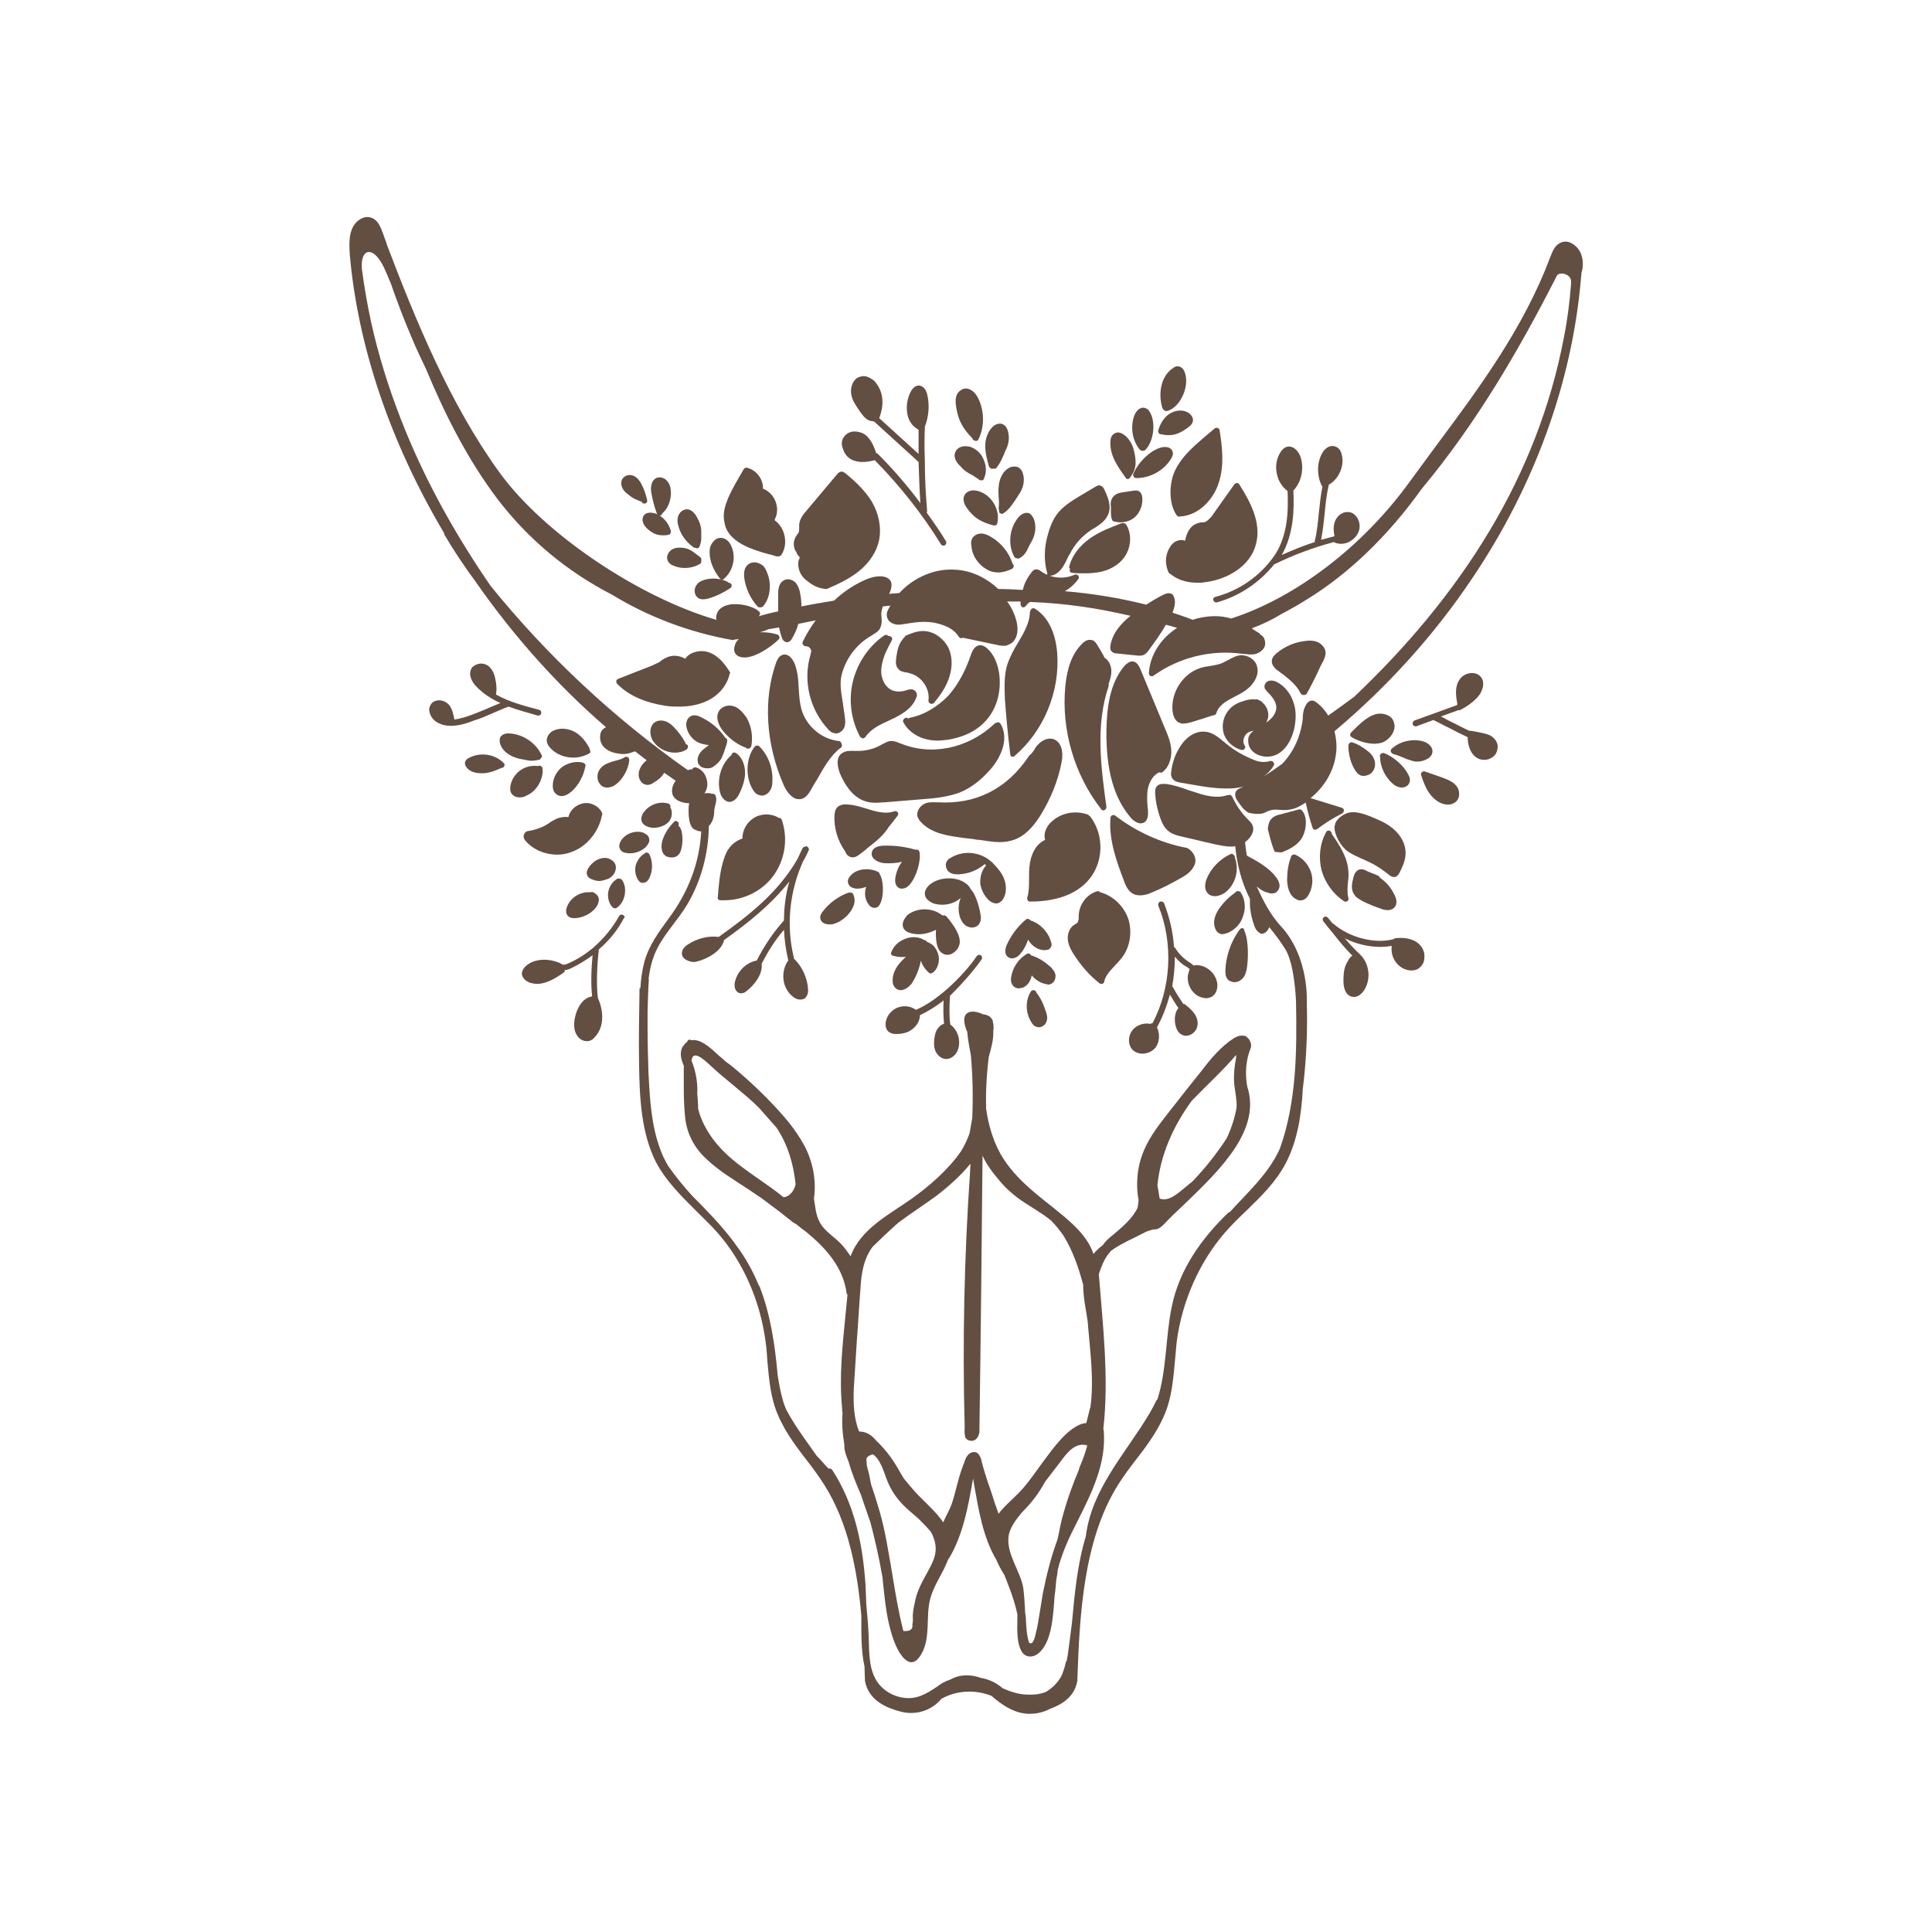 <?xml version="1.0" encoding="utf-8"?>
<!-- Generator: Adobe Illustrator 21.1.0, SVG Export Plug-In . SVG Version: 6.00 Build 0)  -->
<svg version="1.1" id="Calque_1" xmlns="http://www.w3.org/2000/svg" xmlns:xlink="http://www.w3.org/1999/xlink" x="0px" y="0px"
	 viewBox="0 0 432 432" style="enable-background:new 0 0 432 432;" xml:space="preserve">
<style type="text/css">
	.st0{fill:#683C11;}
	.st1{fill:#E94E1B;}
	.st2{fill:#F39200;}
	.st3{fill:#EAB26C;}
	.st4{fill:#E98E00;}
	.st5{fill:#E7CEB1;}
	.st6{fill:#A48A7B;}
	.st7{fill:#CBBBA0;}
	.st8{fill:#E94742;}
	.st9{fill:#EB6561;}
	.st10{fill:#EC9490;}
	.st11{fill:#662483;}
	.st12{fill:#951B81;}
	.st13{fill:#95C11F;}
	.st14{fill:#1D71B8;}
	.st15{fill:#36A9E1;}
	.st16{fill:#A3195B;}
	.st17{fill:#EE75AA;}
	.st18{fill:#008D36;}
	.st19{fill:#D64515;}
	.st20{fill:#8C1812;}
	.st21{fill:#BEBBBB;}
	.st22{fill:#13110C;}
	.st23{fill:#B01816;}
	.st24{fill:#BE1622;}
	.st25{fill:#634E42;}
	.st26{fill:#432918;}
	.st27{fill:#D27E12;}
	.st28{fill:#8EB5CD;}
	.st29{fill:#FDE2C3;}
	.st30{fill:#3AAA35;}
	.st31{fill:#FBD3BA;}
	.st32{fill:#FFFFFF;}
	.st33{fill:#FAD5AB;}
	.st34{fill:#99191D;}
	.st35{fill:#D51116;}
	.st36{fill:#702283;}
	.st37{fill:#A68B75;}
	.st38{fill:#D2B99A;}
	.st39{fill:#E50071;}
	.st40{fill:#C23617;}
	.st41{fill:#6E3B11;}
	.st42{fill:#898584;}
	.st43{fill:#8EBF22;}
	.st44{fill:#878787;}
	.st45{fill:#0080BF;}
	.st46{fill:#F297B2;}
	.st47{fill:#D484B6;}
	.st48{fill:#F4C4DD;}
	.st49{fill:#BDBABA;}
	.st50{fill:#F6BBC5;}
	.st51{fill:#5E5A57;}
	.st52{fill:#2FAC66;}
	.st53{fill:#00A19A;}
	.st54{fill:#006CB5;}
	.st55{fill:#A29F9D;}
	.st56{fill:#82BB26;}
	.st57{fill:#24211E;}
	.st58{fill:#A81A1F;}
	.st59{fill:#666362;}
	.st60{fill:#911A1B;}
	.st61{fill:#B17F4A;}
	.st62{fill:#7D4E24;}
	.st63{fill:#FDD8A8;}
	.st64{fill:#D60B52;}
	.st65{fill:#62852D;}
	.st66{fill:#593A1E;}
	.st67{fill:#D86A12;}
	.st68{fill:#B55918;}
	.st69{fill:#C6C6C6;}
	.st70{fill:#F6BD00;}
	.st71{fill:#7B6A58;}
	.st72{fill:#936037;}
</style>
<g>
	<path class="st25" d="M278.8,231.9c-0.1-0.2-0.4-0.3-0.7-0.3c-0.6-0.1-1.3,0-2.3,0.6c-2.9,1.9-5.2,4.7-7.1,7.2
		c-2.4,3-4.8,6-7.2,9.1c-2.1,2.7-4.3,5.4-5.7,8.7c-1.5,3.5-1.9,7.5-1.2,11.2c-0.1,0.5-0.1,1-0.2,1.5c-0.1,0.4-0.3,0.7-0.5,1
		c-1.2,2-3,3.5-5,5.2c-0.9,0.7-1.7,1.4-2.3,2.3c-0.5,0.4-1,0.8-1.5,1.3c-0.2,0.2-0.4,0.5-0.6,0.7c-1.2-3.6-4-6.2-6.7-8.5
		c-0.9-0.7-1.8-1.5-2.7-2.2c-4.2-3.3-8.6-6.8-11.4-11.7c-1.7-3.1-2.7-6.5-3.2-10.1c-0.1-3.9,0.1-7.7,0.6-11.6c0.5-1.8,1.1-3.9,1-5.7
		c0.1-0.8,0.1-1.5-0.1-2.1c0-0.2,0-0.4-0.2-0.6c-0.3-0.6-1-1-2-1.1c-1.3-0.6-2.7-0.9-3.6-0.2c-1,0.8-0.6,2.6,0.1,4.2
		c0.1,1.8,0.6,3.9,0.8,5.3c0.4,4.6,0.5,9.2,0.3,13.9c-0.2,1.1-0.4,2.3-0.6,3.4c-0.5,1.4-1.1,2.7-1.9,4c-2.9,4.2-7.1,7.8-11,10.6
		c-5.1,3.6-11.5,6.8-13.7,12.9c-0.6-0.9-1.2-1.7-1.9-2.5c-1.6-1.8-3.9-3-5-5.1c-0.9-1.6-1-3.5-1.3-5.3c0.6-4.2-0.3-8.6-2.4-12.3
		c-0.1-0.2-0.3-0.4-0.4-0.7c-1.1-1.8-2.4-3.6-3.8-5.2c-3.1-3.6-6.6-7-10.2-10.1c-0.9-0.8-1.9-1.6-2.9-2.3c-0.5-0.5-1-0.9-1.5-1.3
		c-1.3-1.2-3.3-3.2-5.2-3.5c-0.3-0.1-0.7,0-1,0c-0.3-0.2-0.7-0.2-0.9,0.2c0,0.1,0,0.1-0.1,0.2c-0.4,0.3-0.7,0.7-1,1.1
		c-0.7,1.4-0.3,2.8,0.3,4.2c0,3.9-0.1,7.8,0.3,11.6c0.4,3.6,2,6.7,4.7,9.2c2.8,2.7,6.2,4.7,9.4,6.8c1,0.7,2.1,1.4,3.1,2.1
		c0.4,0.3,0.8,0.6,1.2,0.9c1.9,1.4,3.6,2.7,5.2,4c0.2,0.2,0.6,0.5,1,0.7c0,0,0,0,0,0c0.1,0,0.1,0.1,0.2,0.1c0.7,0.6,1.5,1.2,2.2,1.7
		c4.4,3.6,8.3,7.9,9.1,13.7c0,0.2,0.1,0.3,0.2,0.4l-0.5,5.1c-0.6,6.2-1.4,13.3-0.7,20.2c0,0.4,0,0.7,0.1,1.1c-0.2,2.4,0,4.7,0.4,7.1
		c-0.1,1.2,0.4,2.5,0.9,3.7c0.7,2.5,1.7,5,2.8,7.5c0.2,0.7,0.5,1.4,0.7,2.1c0.5,1.3,0.9,2.7,1.4,4c1,3.8,1.9,7.7,2.6,11.7
		c0.1,0.5,0.2,1,0.2,1.5c0.5,4.6,0.9,9.3,2.6,13.7c0.8,2.1,3.2,6.6,5.6,3.3c2.7-3.7,1.3-8.9,2.4-13c0.7-2.7,2.4-5.1,3.5-7.6
		c0.2-0.5,0.4-0.9,0.6-1.4c0.1-0.1,0.2-0.1,0.2-0.2c3.1-5.3,4.2-11.6,5.2-17.2l0.1-0.5l0.2,1.3c1,5.6,2,11.9,5,16.9c0,0,0,0,0,0
		c0.5,1.2,1.1,2.3,1.8,3.4c0.4,1,0.8,2.1,1.2,3.1c0.7,1.9,1.3,3.8,1.7,5.7c0,2.7-0.3,5.8,0.8,8c0.8,1.7,2.6,1.8,4,0.6
		c2.1-1.8,2.8-5.4,3.1-8c0.2-1.6,0.3-3.1,0.4-4.7c0.2-1.3,0.3-2.6,0.4-3.8c0.1-0.3,0.1-0.7,0.2-1c0-0.3,0.1-0.6,0.1-0.9
		c0,0,0-0.1,0-0.1c0.9-3.8,2.6-7.4,4.4-10.9c3.2-6.4,6.5-12.9,5.9-20.3c0-0.1,0-0.2-0.1-0.3c1.3-11.5-0.1-23.2-1-34.7
		c0.4-1.2,0.8-2.3,1.4-3.4c0.4-0.7,0.8-1.2,1.3-1.8c2.3-1.7,5.3-2.9,7.9-4.3c0.5-0.2,1-0.3,1.5-0.5c0.1,0,0.2,0,0.4,0
		c1,0,1.8-0.9,2.1-1.2c1.4-1.5,3-3,4.7-4.6c8-7.7,17-16.5,13.9-26.1c0,0-1-4.2,0.7-8.5C280,233.7,279.6,232.5,278.8,231.9z
		 M175.2,267.7c-3.7-3-7.8-5.4-11.5-8.5c-3.3-2.8-5.9-6.1-7.3-10.2c-0.1-0.4-0.2-0.7-0.3-1.1c0-1.2-0.1-2.3-0.2-3.5
		c0.1-1.2,0-4.2-1.3-7.3c0.1-0.1,0.1-0.2,0.1-0.3c0.5-2.3,3.7,1.1,4.2,1.5c0.7,0.6,1.3,1.2,2,1.8c1.2,1,2.4,2,3.6,3
		c1.8,1.5,3.6,3,5.2,4.6c1.2,1.4,2.6,2.9,3.9,4.4c2.6,3.9,3.8,8.1,4.3,12.7C177.6,266.2,176.6,267.6,175.2,267.7z M208.6,349.1
		c-0.1,0.3-0.3,0.6-0.4,0.9c-1.2,2.4-2.7,4.6-3.4,7.2c-0.3,1.3-0.6,2.6-0.7,3.9c0,0.7,0.1,1.5-0.1,2.1c0.2,1.1-0.5,1.6-2,1.5
		c-1.1-4.2-1.8-8.6-2.5-12.8c-0.8-4.6-1.5-9.4-2.8-13.9c-0.6-2-1.2-4-1.9-6c-0.2-0.8-0.3-1.7-0.5-2.5c-0.2-0.8-0.6-1.8-0.5-2.6
		c-0.3-0.9,0.2-1.4,1.4-1.7c1.6,1.1,2.3,3.5,3,5.4c0.7,1.9,1.7,3.6,3,5.1c1.2,1.4,2.7,2.6,4.2,3.9c1,1,2,2,2.8,3
		C209.2,344.5,209.7,346.6,208.6,349.1z M241.3,328.3c0,0.1,0,0.1,0,0.2c-1.3,3.1-2.5,6.3-3.4,9.5c-0.6,2-1,4.1-1.4,6.1
		c0,0.1-0.1,0.2-0.1,0.3c-1.4,3.8-2.4,7.8-3.2,11.8c-0.3,1.8-0.6,3.7-0.9,5.5c-0.2,1-0.3,2.1-0.6,3.1c-0.2,0.8-0.6,3.3-1.6,2.5
		c-0.5-1.5-0.6-3.2-0.7-5c0-0.6-0.1-1.3-0.2-1.9c0-0.2,0-0.3,0-0.5c-0.1-1.6-0.2-3.3-0.4-4.9c-0.7-3.8-3.7-7.4-3.3-11.3
		c0.2-2,1.6-3.8,2.9-5.4c2.6-2.6,4.1-4.8,5.3-7c1.1-1.4,2.2-2.9,3.3-4.3c1.5-2,3.3-4.6,6.1-3.8c0,0,0,0,0,0.1
		C242.6,325.1,242,326.7,241.3,328.3z M243.8,314.8c-0.1,0.1-0.1,0.1-0.1,0.2c-0.3,1.1-0.5,2.1-0.8,3.2c-0.3,0-0.7,0.1-1.1,0.2
		c-3.4,1.3-6.2,5.3-8.3,8.1c-1.5,2-2.9,4.1-4.5,6c-1.5,1.8-3.4,3.3-5,5.1c-0.3,0.3-0.5,0.6-0.7,0.9c-0.3-0.7-0.5-1.5-0.8-2.2
		c-0.5-1.6-1-3.2-1.6-4.8c-0.5-1.6-1-3.1-1.4-4.7c0,0,0-0.1,0-0.1c-0.3-1.1-0.8-2.4-2.3-1.9c-0.8,0.3-1.3,1.2-1.6,2.2
		c-0.1,0.4-0.3,0.7-0.4,1.1c-1,2.6-1.5,5.6-2.4,8.2c-0.5,1.4-1.3,2.7-1.9,4.1c-1.2-1.8-2.8-3.3-4.3-4.8c-1.7-1.6-3.1-3.3-4.5-5
		c-0.2-0.3-0.4-0.7-0.6-1c-1.2-2.1-2.4-4.2-4.7-6.6c-0.3-0.3-0.6-0.6-0.9-0.9c-0.9-1.1-2-1.9-3.5-2c-0.1,0-0.2,0-0.3,0
		c-1.2-3-1.3-6.2-1.2-9.4c0.2-3.7,0.5-7.4,0.7-11.1c0.3-3.8,0.5-7.7,0.8-11.5c0.2-3.4,0.7-6.6,2.7-9.3c0.9-0.9,1.9-1.8,2.7-2.6
		c1.1-1,2.1-2,3.2-2.9c2.8-2.1,5.8-4,8.5-6c2.7-2.1,5.3-4.4,7.5-7.1c0,0.7-0.1,1.4-0.1,2c-1.3,18.9-1.7,37.8-1.2,56.7
		c0,0.1,0,0.2,0,0.3c0,0.5-0.1,1.3,0.1,1.9c0,0.2,0,0.4,0.2,0.5c0,0,0.1,0.1,0.1,0.1c0.1,0.2,0.3,0.3,0.6,0.4c0,0,0,0,0.1,0
		c0.6,0.2,1.3,0,1.7-0.6c0.3-0.4,0.4-0.8,0.5-1.2c0-0.1,0-0.1,0-0.2c0,0,0-0.1,0-0.1c0-0.1,0-0.2,0-0.4c0.3-20.3,0.5-40.8,0.7-61.2
		c0.8,1.8,2,3.5,3.3,5c1.4,1.8,3,3.3,4.9,4.7c2.4,1.7,4.9,3,7.1,4.8c1,1,1.9,2.1,2.8,3.4c2.1,3.4,3.4,7.2,4.4,11
		c0,2.7,0.6,5.5,1,8.1C243.7,301.8,244.7,308.4,243.8,314.8z M274.5,254.1c-0.1,0.1-0.2,0.3-0.2,0.4c-2.2,3.4-4.8,6.7-7.7,9.7
		c-0.2,0.1-0.3,0.3-0.5,0.4c-1.3,1-3.5,3.2-5.2,3.5c-0.6,0.1-1.1,0.1-1.6-0.1c-0.2-1-0.3-2-0.5-3c0.7-6.9,3.6-13.3,7.7-18.9
		c3.4-3.5,7.1-6.9,9.9-10.2c0,0.2,0,0.4,0,0.6c-0.4,2-0.6,4.1-0.4,6.1c0.2,1.7,0.6,3.4,0.5,5.1C276.1,249.9,275.4,252.1,274.5,254.1
		z"/>
	<path class="st25" d="M199.4,143.2c0.2-0.3,0.1-0.7-0.3-0.9c-0.2-0.1-0.3-0.1-0.5-0.1c-0.2-0.3-0.6-0.3-0.9-0.1
		c-3.5,2.4-6,6.2-7,10.3c-1,4.1-0.4,8.6,1.6,12.3c0.1,0.2,0.3,0.3,0.6,0.4c0,0,0,0,0,0c0.2,0,0.4-0.1,0.6-0.3
		c1.2-1.8,3.3-2.8,5.3-3.7l0.2-0.1c2.4-1.1,4.8-2.4,5.8-4.8c0.3-0.6,0.3-1.1,0-1.5c-0.4-0.6-1.1-0.7-2-0.4c-0.8,0.3-2.1,0.5-3.2,0.1
		c-1.3-0.5-2.2-1.8-2.5-3.5c-0.2-1.3,0.1-2.8,0.8-4.7C198.4,145.1,198.9,144.1,199.4,143.2z"/>
	<path class="st25" d="M206.4,141.1c-1.4,0-2.6,0.5-3.8,1c-0.1,0-0.2,0.1-0.2,0.2c-1.5,1.5-1.7,2.9-2,4.7l0,0.2
		c-0.1,0.7-0.2,1.6,0.4,2.3c0.5,0.7,1.4,0.8,2.1,0.9c0.1,0,0.2,0,0.3,0.1c2.7,0.5,4.8,3.4,4.4,6.1c0,0.3,0.1,0.6,0.4,0.7
		c0.1,0,0.2,0.1,0.3,0.1c0.2,0,0.4-0.1,0.5-0.2c1.7-2,2.8-3.8,3.4-5.6c0.8-2.4,0.8-4.7-0.1-6.7C210.9,142.6,208.7,141.1,206.4,141.1
		z"/>
	<path class="st25" d="M203.4,160.5c-0.1,0-0.2,0.1-0.3,0.2c-0.2-0.2-0.5-0.3-0.8-0.1c-0.3,0.2-0.5,0.6-0.3,0.9
		c0.8,1.6,2.4,2.9,4.4,3.6c1,0.3,2,0.5,3.2,0.5c0.7,0,1.5-0.1,2.4-0.2c2.3-0.4,5.6-1.3,8.1-3.9c2.7-2.7,3.9-6.8,3.3-11
		c-0.3-1.8-1-4.2-2.9-5.7c-0.2-0.2-0.6-0.4-1-0.5c-0.6-0.1-1.7,0-2.4,2.1c-1.2,3.6-2.9,6.7-5,9.1C209.7,158,206.6,159.9,203.4,160.5
		z"/>
	<path class="st25" d="M188.1,173.6c1,2.1,2.6,4.6,5.2,5.5c0.8,0.3,1.7,0.4,2.5,0.4c0.7,0,1.3-0.1,2-0.1l8.5-0.7
		c2.8-0.2,5.6-0.5,8.3-1.5c2.5-1,4.8-2.8,6.9-5.2c2.4-2.8,4.2-6.9,2.2-10.2c-0.2-0.3-0.6-0.4-0.9-0.2c-0.1,0-0.3,0.1-0.4,0.2
		c-5.9,5.6-14.2,7.3-21.1,4.4l-0.1,0c-0.6-0.3-1.4-0.6-2.2-0.5c-0.6,0.1-1.1,0.4-1.5,0.6l-0.2,0.1c-1.8,1.1-3.9,1.6-6,1.5l-0.3,0
		c-0.9,0-1.8-0.1-2.7,0.5C186.8,169.3,187.2,171.7,188.1,173.6z"/>
	<path class="st25" d="M231.4,136.1c-0.3-0.2-0.7-0.1-0.9,0.2c0,0,0,0,0,0.1c-0.1,0.1-0.2,0.3-0.2,0.5c-0.1,2.4-1.3,4.5-2.6,6.7
		c-1,1.6-1.9,3.3-2.5,5.1c-0.7,2.4-0.6,5-0.5,7.7c0.3,4.1,0.7,8.2,1.2,12.3c0,0.2,0.2,0.5,0.4,0.5c0.1,0,0.2,0,0.2,0
		c0.2,0,0.3-0.1,0.4-0.2c6.5-5.6,10.1-14.3,9.5-22.9C236.2,143.4,235.3,138.5,231.4,136.1z"/>
	<path class="st25" d="M187.6,165.7c-3.9-0.4-7.3-3.3-8.4-7.1c-0.4-1.5-0.5-3-0.6-4.6c-0.1-1.9-0.2-3.9-1-5.8
		c-0.3-0.6-0.8-1.4-1.5-1.7c-0.4-0.2-0.9-0.2-1.3,0c-0.7,0.3-1,1.1-1.2,1.5c-3,8.3-2.4,18.4,1.7,27.7c0.7,1.5,1.9,3,3.3,3
		c0.3,0,0.5,0,0.8-0.1c0.8-0.3,1.3-1,1.7-1.6c0.5-0.9,1-1.8,1.6-2.7c1.5-2.7,3.1-5.5,5.3-7.1c0.3-0.2,0.3-0.5,0.2-0.8
		C188.1,166,187.9,165.7,187.6,165.7z"/>
	<path class="st25" d="M235.3,165.2c-1.1-0.2-2.3,0.3-3.3,1.4c-0.3,0.3-0.5,0.6-0.7,1c-0.3,0.5-0.7,1-1.1,1.3c0,0-0.1,0.1-0.1,0.1
		c-4.8,7.3-11.8,10.9-20.3,10.4l-0.2,0c-0.9,0-1.7-0.1-2.6,0.2c-1,0.4-2,1.4-1.9,2.7c0.1,0.7,0.6,1.3,0.9,1.6c2.5,2.6,6.1,3,9.7,3.5
		c0.6,0.1,1.2,0.1,1.8,0.2c0.5,0.1,1,0.2,1.5,0.2c1.5,0.2,3,0.5,4.5,0.5c1.3,0,2.5-0.2,3.7-0.7c2.6-1.1,4.3-3.5,5.4-5.2
		c2.3-3.7,4-7.8,4.8-12.1C237.8,168.2,237.4,165.7,235.3,165.2z"/>
	<path class="st25" d="M190.5,191.7c0.1,0,0.1,0,0.2,0c0.7,0,1.3-0.5,1.7-0.8c0.5-0.4,1.1-0.8,1.6-1.3c1.8-1.4,3.6-2.8,4.8-4.8
		c0.1-0.1,0.3-0.3,0.5-0.6c0.3-0.4,0.8-1,1.4-1.8c0.2-0.2,0.2-0.6,0-0.8c-0.2-0.2-0.5-0.3-0.7-0.2c-2,0.7-4.1,0.1-6.3-0.6
		c-1.3-0.4-2.6-0.8-4-0.9c-1.6-0.2-2.4,0.4-2.7,0.9c-0.3,0.4-0.3,0.9-0.4,1.3c-0.2,3,0.7,5.9,2.4,8.3
		C189.2,191,189.7,191.6,190.5,191.7z"/>
	<path class="st25" d="M234.6,128.8c0.1,0,0.1,0,0.2,0c0.1,0,0.1-0.1,0.2-0.1c0.1,0,0.1,0,0.2,0c1.9-0.5,2.8-2.4,3.6-4.1
		c0.1-0.2,0.2-0.5,0.4-0.7c1.1-2.2,2.7-4,4.8-5.4c0.2-0.1,0.4-0.3,0.7-0.4c1.2-0.8,2.5-1.6,3.1-3.1c0.8-1.9-0.1-3.9-0.9-5.6
		c-0.1-0.2-0.3-0.6-0.8-0.8c-0.5-0.2-0.9,0.1-1.1,0.2l-3.7,2.2c-1.5,0.9-3.1,1.9-4.4,3.3c-1.1,1.2-1.9,2.8-2.5,4.9
		c-1,3.2-1,6.4-0.2,9.1C234,128.6,234.3,128.8,234.6,128.8z"/>
	<path class="st25" d="M239.8,128.1c0.9,0.1,1.8,0.1,2.7,0.1c1.3,0,2.6-0.1,3.9-0.4c2.5-0.6,4.5-2.1,5.5-4c1-1.9,1.1-4.3,0.1-6.2
		c-0.1-0.1-0.2-0.5-0.6-0.6c-0.4-0.1-0.7,0-0.9,0.1c-2.3,0.9-4.7,1.8-6.8,3.3c-2.4,1.7-4,3.9-4.6,6.2c-0.1,0.2,0,0.5,0.2,0.6
		c0,0.1-0.1,0.1-0.1,0.2C239.1,127.8,239.4,128.1,239.8,128.1z"/>
	<path class="st25" d="M255.4,111.1c-0.1-0.7-0.4-1.1-0.8-1.3c-0.4-0.2-0.8-0.1-1-0.1l-2.7,0.4c-0.5,0.1-1.1,0.2-1.6,0.6
		c-0.7,0.5-1.1,1.5-0.9,2.5c0,0.2,0,0.5,0,0.9c0,0.8,0,1.6,0.3,2.2c0.1,0.2,0.2,0.3,0.4,0.3c0.5,0.1,0.9,0.2,1.4,0.2
		c1.2,0,2.4-0.4,3.3-1.2C255,114.5,255.6,112.7,255.4,111.1z"/>
	<path class="st25" d="M282.3,157.1c-0.1-0.1-0.2-0.3-0.3-0.3c-0.1-0.1-0.2-0.1-0.4-0.2c-0.1-0.1-0.3-0.1-0.4-0.2
		c-0.1,0-0.3-0.1-0.4,0c-0.9-0.1-1.8,0-2.9,0.4c-1.3,0.4-2.3,1-3,1.8c-1.3,1.4-1.8,3.5-1.3,5.3c0.5,1.8,2.1,3.3,4,3.8
		c0.1,0,0.1,0,0.2,0c0.2,0,0.4-0.1,0.5-0.3c0.2-0.2,0.2-0.5,0-0.7c-0.3-0.5-0.4-1.2-0.1-1.8c0.2-0.6,0.7-1.1,1.3-1.3
		c0.2-0.1,0.5-0.1,0.8-0.2c0,0,0,0,0,0c-0.6,0.5-1.2,1.1-1.2,2c0,0.4,0,0.9,0.2,1.4c0.4,1,1.2,1.7,2.3,2.1c0.6,0.2,1.1,0.3,1.7,0.3
		c0.8,0,1.6-0.2,2.2-0.5c1.8-0.9,3.1-2.8,3.8-5.4c0.5-2.1,0.6-4.2,0-6c-0.6-2.1-2-3.9-3.8-4.8c-0.4-0.2-0.9-0.4-1.6-0.3
		c-0.4,0.1-0.8,0.3-1,0.7c-0.2,0.3-0.2,0.7-0.1,1c0,0.2,0.2,0.3,0.3,0.4c0,0.1,0.1,0.2,0.2,0.3c1.1,1.1,2,2.2,2.1,3.5
		c0,0.9-0.4,1.8-1.2,2.6c-0.3,0.3-0.7,0.6-1.1,0.9c0.3-0.5,0.5-1.1,0.5-1.7C283.6,158.8,283.1,157.8,282.3,157.1z"/>
	<path class="st25" d="M277.5,146.5c-1.1,0.1-2,0.6-2.9,1.1c-0.4,0.2-0.8,0.4-1.2,0.6c-0.8,0.4-1.7,0.5-2.7,0.7
		c-0.7,0.1-1.4,0.2-2.1,0.4c-4.1,1.2-6.9,5.6-6.4,9.8c0.2,1.4,0.8,2.4,1.8,2.6c0.2,0.1,0.4,0.1,0.6,0.1c0.3,0,0.7-0.1,0.9-0.1
		c1-0.2,2-0.6,3.1-0.9c1-0.3,2-0.7,2.9-0.9c0.2,0,0.4-0.2,0.5-0.5c0.3-1.1,1.3-2.1,2.9-3c0.4-0.2,0.8-0.4,1.3-0.7c1-0.5,2-1,2.9-1.8
		c1.2-1,2.5-2.9,2-4.8C280.8,147.6,279.2,146.5,277.5,146.5z"/>
	<path class="st25" d="M286.9,150.8c1.6,1.3,3.1,2.5,3.9,4.2c0.1,0.2,0.4,0.4,0.6,0.4c0.1,0,0.2,0,0.2,0c0.2,0,0.5-0.1,0.6-0.3
		c1-1.8,2.2-4.2,3.1-6.2l0.6-1.1c0.2-0.5,0.5-1.1,0.5-1.8c0-1-0.7-1.9-1.7-2.4c-0.9-0.4-1.9-0.4-2.6-0.3c-2.4,0.2-4.8,1.2-6.7,2.8
		c-0.4,0.4-0.9,0.8-1,1.5c-0.2,1.1,0.8,1.9,1.1,2.2C286,150.1,286.4,150.5,286.9,150.8z"/>
	<path class="st25" d="M260,172.6c1.3-1,2-2.9,1.9-4.9c-0.1-1.7-0.8-3.4-1.4-4.8l-5.6-13.5c-0.2-0.4-0.6-1.3-1.5-1.5
		c-0.9-0.1-1.5,0.6-1.8,0.8c-3.6,4.1-4.1,9.9-4.2,14.6c-0.1,9,1.7,15.2,5.5,19.6c0.2,0.3,1.1,1.1,2,1.2c0,0,0.1,0,0.1,0
		c0.4,0,0.8-0.1,1.1-0.4c0.6-0.6,0.6-1.5,0.6-1.9c0-0.4,0-0.9-0.1-1.3c-0.1-1.5-0.2-2.9,0.1-4.3c0.3-1.3,1.1-2.9,2.5-3.5
		C259.6,172.8,259.8,172.8,260,172.6z"/>
	<path class="st25" d="M298.9,183.5c-0.2,0.3-0.4,0.7-0.4,1c0,0.1-0.1,0.2-0.1,0.3c-0.1,1.9,1.5,4.6,3,5.6c1,0.7,2.2,1.2,3.3,1.7
		c0.4,0.2,0.7,0.3,1.1,0.5c1.8,0.8,3.4,1.9,4.9,3.1c0.4,0.3,0.7,0.4,1,0.4c0.2,0,0.3,0,0.5-0.1c0.3-0.2,0.5-0.5,0.6-0.6
		c0.7-1.4,1.5-2.9,1.5-4.7c0-1.9-1-3.9-2.8-5.4c-1.5-1.3-3.3-2-5.2-2.8c-1.6-0.6-3.1-1.1-4.7-0.8C300.5,182,299.5,182.7,298.9,183.5
		z"/>
	<path class="st25" d="M308.6,196.3c-0.1-0.2-0.2-0.3-0.3-0.4c-0.6-0.3-1-0.5-1.4-0.6c-0.4-0.2-0.8-0.3-1.4-0.6
		c-0.3-0.2-0.8-0.4-1.4-0.3c-1.1,0.2-1.4,1.5-1.5,1.9c-0.3,1.2-0.6,2.6,0.2,3.7c0.4,0.7,1.1,1,1.7,1.4c1.5,0.8,3.1,1.4,4.6,1.9
		c0.2,0.1,0.7,0.2,1.2,0.2c0.4,0,0.9-0.1,1.3-0.4c1-0.8,0.7-2.2,0.1-3.2C311,198.4,309.9,197.2,308.6,196.3z"/>
	<path class="st25" d="M300.5,201.5c0.1,0.1,0.2,0.1,0.4,0.1c0.1,0,0.3,0,0.4-0.1c0.2-0.2,0.3-0.5,0.2-0.7c-0.3-1.1-0.2-2.3-0.1-3.5
		c0.1-0.8,0.2-1.6,0.1-2.5c-0.2-3.2-2.1-6-3.7-8.3c0-0.3-0.1-0.5-0.4-0.7c-0.3-0.2-0.7-0.1-0.9,0.3c-1.4,2.6-1.7,5.6-1,8.5
		C296.3,197.4,298.1,199.9,300.5,201.5z"/>
	<path class="st25" d="M149.5,179.7c-2.2-0.7-4.7,0.4-5.8,2.3c-0.1,0.3-0.3,0.6-0.3,1.1c0,1.3,1.3,1.9,2.6,2c0,0,0.1,0,0.1,0
		c1.4,0,2.6-0.5,3.4-1.3c0.5-0.6,0.8-1.4,0.7-2.2c0-0.4-0.1-0.7-0.3-1c0,0,0-0.1,0-0.1C150,180.2,149.8,179.8,149.5,179.7z"/>
	<path class="st25" d="M145.2,188c0-0.4-0.1-0.9-0.4-1.2c-0.2-0.2-0.4-0.3-0.6-0.4c-0.1-0.1-0.2-0.1-0.3-0.2c-1.8-0.6-3.9,0.1-5,1.7
		c-0.5,0.8-0.6,1.6-0.1,2.2c0.3,0.4,0.8,0.6,1.2,0.6c0.3,0.1,0.6,0.1,0.9,0.1c1.2,0,2.5-0.5,3.4-1.3
		C144.8,189,145.1,188.5,145.2,188z"/>
	<path class="st25" d="M143.5,197.4c0.1,0,0.2,0,0.3,0c0.6,0,1.1-0.4,1.4-1.1c0.8-1.6,0.8-3.6,0-5.3c-0.2-0.3-0.6-0.5-0.9-0.3
		c0,0-0.1,0-0.1,0.1c-0.9,0.5-1.6,1.4-2,2.5c-0.3,1.1-0.2,2.3,0.4,3.3C142.7,196.8,143,197.3,143.5,197.4z"/>
	<path class="st25" d="M136.2,196.4c0.7-0.4,1.2-1,1.4-1.7c0.3-0.9,0-1.8-0.7-2.3c0,0,0,0-0.1,0c-0.1-0.1-0.1-0.1-0.2-0.2
		c-0.7-0.4-1.5-0.5-2.4-0.2c-1.1,0.3-2.1,1.2-2.7,2.2c-0.1,0.2-0.5,0.9-0.2,1.5c0.2,0.6,0.8,0.8,1,0.9c0.5,0.2,1.1,0.4,1.8,0.4
		C134.8,196.9,135.6,196.7,136.2,196.4z"/>
	<path class="st25" d="M138.6,196.5c-0.2-0.1-0.4-0.1-0.6,0c-1,0.6-1.8,1.7-2,3c-0.2,1.3,0.2,2.6,1,3.4c0.1,0.1,0.3,0.2,0.5,0.2
		c0.1,0,0.3,0,0.4-0.1c0.9-0.6,1.6-1.7,1.8-3c0.2-1.2,0-2.4-0.6-3.2C139,196.6,138.8,196.5,138.6,196.5z"/>
	<path class="st25" d="M132,199.5c0,0-0.1,0-0.2,0c-2.1-0.1-4.2,1.2-5,3.2c-0.3,0.8-0.3,1.5,0.1,2c0.3,0.4,0.8,0.6,1.5,0.6
		c0.1,0,0.1,0,0.2,0c1.7-0.1,3.4-0.9,4.5-2.2c0.6-0.7,0.8-1.4,0.8-2c0-0.5-0.3-1-0.8-1.3C132.8,199.5,132.4,199.4,132,199.5z"/>
	<path class="st25" d="M150.9,168.3c0.9,0,1.8-0.2,2.6-0.7c0.3-0.2,0.4-0.6,0.3-0.9c-0.1-0.2-0.3-0.3-0.5-0.3c0-0.1,0-0.3-0.1-0.4
		c-0.7-1.3-1.6-2.5-2.7-3.6c-1.3-1.3-2.8-1.6-3.9-1c-0.6,0.3-0.9,0.8-1.1,1.5c-0.2,0.9,0,2.1,0.6,2.9
		C147.2,167.4,149.1,168.3,150.9,168.3z"/>
	<path class="st25" d="M140.7,169.9c0-0.2-0.1-0.5-0.3-0.6c-0.2-0.1-0.5-0.1-0.7,0c-0.6,0.4-1.3,0.6-2.1,0.8
		c-0.2,0.1-0.4,0.1-0.7,0.2c-0.9,0.3-2.2,0.7-2.9,1.9c-0.4,0.6-0.5,1.5-0.3,2.3c0.2,0.6,0.6,1.1,1.1,1.4c0.3,0.1,0.6,0.2,0.9,0.2
		c0.4,0,0.9-0.1,1.4-0.3C139.2,174.6,140.6,171.9,140.7,169.9z"/>
	<path class="st25" d="M131.9,167.7C131.9,167.7,131.9,167.7,131.9,167.7c0-0.2-0.1-0.3-0.1-0.4c-0.9-1.7-1.9-2.8-3.2-3.6
		c-1.6-0.9-3.5-1-4.9-0.3c-0.8,0.4-1.2,1-1.4,1.7c-0.2,0.8,0.2,1.7,1.1,2.5c1.3,1.2,3,1.8,4.8,1.8c1.2,0,2.4-0.3,3.5-0.9
		C132,168.4,132.1,168,131.9,167.7z"/>
	<path class="st25" d="M125.7,171.5c-1.3,1-2.1,2.6-2.1,4.2c0,0.9,0.3,1.5,0.8,1.9c0.4,0.3,0.8,0.4,1.2,0.4c0.8,0,1.6-0.5,2.3-1.1
		c1.6-1.5,2.6-3.5,3-5.6c0.1-0.3-0.1-0.6-0.4-0.7C128.8,170,126.8,170.7,125.7,171.5z"/>
	<path class="st25" d="M118.7,170.1c0.3,0,0.7,0,1.2-0.1l0.6-0.1c0.1,0,0.2,0,0.2-0.1c0,0,0.1,0,0.1-0.1c0.3-0.2,0.5-0.6,0.3-0.9
		c-1.3-2.7-4.1-4.6-7.1-4.8c-1.1-0.1-1.9,0.3-2.2,1c-0.1,0.3-0.1,0.7,0,1.2c0.5,1.8,2.4,3.2,5.1,3.6
		C117.9,170,118.3,170.1,118.7,170.1z"/>
	<path class="st25" d="M121.3,171.8c0-0.4-0.4-0.6-0.7-0.6c-0.1,0-0.2,0-0.3,0.1c-1.3-0.2-2.7,0.1-3.9,0.9c-1.3,0.9-2.1,2.3-2.3,3.7
		c0,0.4-0.1,0.9,0.2,1.4c0.4,0.7,1.1,1,1.9,1c0.5,0,1.1-0.1,1.5-0.4C120,177,121.6,174.1,121.3,171.8z"/>
	<path class="st25" d="M104.8,169.5c-0.2,0.1-0.7,0.4-0.8,0.9c-0.1,0.3,0,0.7,0.2,1c0.6,1,1.8,1.5,3.5,1.5c0.4,0,0.8,0,1.3-0.1
		c1-0.2,1.5-0.4,2.2-0.7c0.3-0.1,0.5-0.2,0.9-0.4c0.2,0,0.4,0,0.5-0.2c0.3-0.3,0.3-0.7,0-0.9C110.7,168.6,107.3,168.1,104.8,169.5z"
		/>
	<path class="st25" d="M162.6,179.2c0.2,0.1,0.4,0.1,0.5,0.1c0.9,0,1.7-0.7,2.3-2c0.8-1.7,1.2-3.2,1.2-4.5c0-1.8-0.7-3.5-2-4.4
		c-0.3-0.2-0.7-0.2-0.9,0.1c-0.1,0.1-0.1,0.2-0.1,0.3c-2.5,2.1-3.5,5.9-2.4,9C161.6,178.5,162,179,162.6,179.2z"/>
	<path class="st25" d="M156,170.1c0,0.5,0.2,0.9,0.6,1.2c0.4,0.4,1,0.5,1.7,0.5c0.4,0,0.8-0.1,1.1-0.3c0.5-0.3,1.3-1,1.7-1.6
		c0.6-0.9,1-2.4,1.4-3.6l0.1-0.5c0.1-0.4-0.1-0.7-0.4-0.8c-1.4-2.1-3.4-3.7-5.6-4.7c-0.4-0.2-1.5-0.7-2.4,0
		c-0.6,0.5-0.9,1.3-0.7,2.3c0.3,1.5,1.4,2.9,2.8,3.5c0.5,0.2,1.3,0.4,2.2,0.5c-0.6,0.5-1.2,0.9-1.5,1.2
		C156.4,168.4,155.9,169.3,156,170.1z"/>
	<path class="st25" d="M164.3,158c-1.2-0.5-2.9-0.2-3.6,1.1c-0.6,1.1-0.3,2.5,0.7,4c1.3,1.7,3,3.1,4.9,3.9c0.1,0.1,0.2,0.1,0.4,0.1
		c0.1,0.2,0.3,0.3,0.5,0.3c0,0,0.1,0,0.1,0c0.3,0,0.6-0.2,0.7-0.6c0.4-2.2,0-4.5-1.1-6.4C166.1,159.3,165.3,158.4,164.3,158z"/>
	<path class="st25" d="M169.3,166.7c-0.2,0-0.4,0.1-0.5,0.2c-2,2.4-2.2,6.8-0.5,9.6c0.3,0.5,0.7,1.1,1.5,1.3c0.2,0,0.3,0.1,0.5,0.1
		c0.7,0,1.4-0.4,1.8-1c0.5-0.7,0.6-1.4,0.6-2c0.2-2.9-0.8-5.9-2.9-8C169.7,166.8,169.5,166.7,169.3,166.7z"/>
	<path class="st25" d="M170,126.1c-0.9-0.5-2.1-0.5-2.8,0.2c-0.7,0.6-0.9,1.5-0.8,2.8c0.3,2.4,1.4,4.8,3,6.5
		c0.1,0.2,0.3,0.2,0.5,0.2c0.1,0,0.1,0,0.2,0c0.2,0,0.4-0.1,0.5-0.2c1.8-2,1.9-5.4,0.9-7.6C171.2,127.1,170.7,126.4,170,126.1z"/>
	<path class="st25" d="M155.7,130.9c-0.6,0.8-0.5,2.2,0.4,2.8c0.4,0.3,0.8,0.3,1.2,0.3c0.4,0,0.8-0.1,1.2-0.2
		c1.7-0.5,3.3-1.3,4.8-2.3c0.3-0.2,0.4-0.6,0.2-0.9c-0.1-0.2-0.4-0.3-0.6-0.3c-0.1-0.1-0.1-0.1-0.2-0.2c-1.4-0.7-3.1-0.9-4.6-0.6
		C156.8,129.8,156.1,130.2,155.7,130.9z"/>
	<path class="st25" d="M160.9,129.2c0,0.1,0.1,0.1,0.1,0.2c0.1,0.2,0.3,0.2,0.5,0.2c0.2,0,0.3-0.1,0.4-0.2c2-1.7,2.7-4.7,1.7-7.1
		c-0.3-0.8-0.7-1.3-1.3-1.7c-0.8-0.5-1.8-0.4-2.4,0.1c-0.7,0.6-1.1,1.4-1.2,2.1c-0.2,2,0.5,4.2,2,6.2
		C160.8,129.2,160.9,129.2,160.9,129.2z"/>
	<path class="st25" d="M149.2,124.3c-0.1,0.5,0,1,0.3,1.4c0.3,0.4,0.6,0.6,0.9,0.7c0.8,0.4,1.8,0.6,2.7,0.6c1.2,0,2.4-0.3,3.4-0.9
		c0.2-0.1,0.4-0.4,0.3-0.7c0.1-0.3,0-0.6-0.2-0.8c-0.3-0.2-0.5-0.4-0.8-0.6c-0.9-0.7-1.8-1.4-3.1-1.5c-0.7-0.1-1.7-0.1-2.5,0.4
		C149.7,123.2,149.4,123.7,149.2,124.3z"/>
	<path class="st25" d="M155.1,122.4c0.1,0.1,0.3,0.1,0.4,0.1c0,0,0,0,0,0c0.1,0,0.2,0.1,0.3,0.1c0.3,0,0.5-0.1,0.6-0.4
		c0.5-1.1,0.4-1.9,0.4-2.7c0-0.2,0-0.4,0-0.7c0-1.1-0.4-2.2-1.1-3.4c-0.8-1.3-1.7-1.6-2.3-1.5c-0.8,0.1-1.5,0.7-1.8,1.6
		c-0.2,0.8-0.1,1.6,0.1,2.1C152.1,119.4,153.4,121.2,155.1,122.4z"/>
	<path class="st25" d="M144,115.2c-0.7,0.9-0.2,2.1,0.6,2.9c1.3,1.2,2.3,1.6,3.7,1.6c0.3,0,0.7,0,1.1-0.1c0.2,0,0.4-0.1,0.5-0.3
		c0.1-0.2,0.1-0.4,0.1-0.6c-0.5-1.8-1.8-3.3-3.5-3.9C145.4,114.5,144.5,114.6,144,115.2z"/>
	<path class="st25" d="M146.9,114.9c0.1,0.3,0.4,0.4,0.6,0.4c0.1,0,0.2,0,0.2,0c0.2-0.1,0.3-0.3,0.4-0.5c0,0,0.1-0.1,0.1-0.1
		c1.5-1.4,2.1-3.7,1.7-5.7c-0.2-0.9-0.8-1.7-1.4-2c-0.5-0.3-1-0.3-1.5-0.2c-1.1,0.3-1.6,1.6-1.4,3.2
		C145.9,111.7,146.3,113.3,146.9,114.9z"/>
	<path class="st25" d="M140.5,110.6c1,0.8,1.3,0.9,2,1.2c0.2,0.1,0.5,0.2,1,0.4c0.1,0.3,0.3,0.4,0.6,0.4c0,0,0.1,0,0.1,0
		c0.4-0.1,0.6-0.4,0.5-0.8c-0.3-1.3-0.7-2.5-1.3-3.6c-0.3-0.6-0.8-1.3-1.5-1.7c-0.9-0.5-2-0.3-2.6,0.4c-0.5,0.6-0.5,1.5-0.1,2.3
		C139.5,109.8,140,110.2,140.5,110.6z"/>
	<path class="st25" d="M178.4,124.1c0.2,0.2,0.3,0.4,0.4,0.5c0,0.1,0,0.3-0.1,0.4c0,0.1,0,0.1-0.1,0.2c-0.4,1.7,0.3,3.6,1.9,4.7
		c1.1,0.9,2.4,1.7,4.3,1.8c0,0,0,0,0,0c0.1,0,0.2,0,0.3-0.1c2.3-1,4.9-2.2,7.1-4c2.4-2,3.9-4.4,4.4-7c0.5-2.7-0.1-5.8-1.7-8.5
		c-1.3-2.1-3.2-4.1-5.9-6.3c-0.2-0.1-0.6-0.5-1.1-0.3c-0.3,0.1-0.5,0.3-0.6,0.4l-6.9,8.2c-0.7,0.8-1.6,1.9-1.7,3.2
		c0,0.3,0,0.6,0,0.8c0,0.3,0,0.7-0.1,0.9c-0.1,0.2-0.2,0.4-0.4,0.6c-0.1,0.2-0.3,0.4-0.4,0.7c-0.5,1-0.4,2.3,0.3,3.2
		C178.2,123.9,178.3,124,178.4,124.1z"/>
	<path class="st25" d="M165.1,121.2c1.5,1,3.1,1.6,4.7,2.1c0.8,0.3,1.4,0.4,2,0.6c0.6,0.1,1.1,0.3,1.8,0.5c0.1,0,0.2,0,0.3,0
		c0.1,0,0.1,0,0.2,0c0.2,0,0.4-0.1,0.6-0.3c1.6-2.4,0.9-6-1.4-7.7c0,0-0.1-0.1-0.1-0.1c0-0.1,0.1-0.2,0.1-0.3l0,0
		c0.6-1.2,0.6-2.6,0.1-3.9c-0.5-1.3-1.5-2.3-2.7-2.8l0,0c0,0-0.1,0-0.1,0c0-0.1,0-0.2,0-0.3l0-0.1c-0.1-2-1.6-3.8-3.5-4.3
		c-0.3-0.1-0.6,0-0.8,0.3c-1.2,2.1-2.5,4.2-3.5,6.5c-0.6,1.5-1.3,3.4-0.8,5.4C162.2,118.5,163.3,120,165.1,121.2z"/>
	<path class="st25" d="M158.6,145.9c-1.8-0.7-4.3-0.2-5.4,1.4c-1.3-0.8-3-0.9-4.3-0.2c-0.5,0.2-0.9,0.5-1.3,0.8
		c-0.2,0.2-0.4,0.3-0.7,0.4c-0.6,0.3-1.2,0.6-1.8,0.8l-6.9,2.7c-0.2,0.1-0.4,0.3-0.4,0.5c0,0.2,0,0.4,0.2,0.6
		c2.5,2.6,6.2,4.2,10.7,4.9c1.1,0.2,2.2,0.2,3.2,0.2c1.9,0,3.7-0.3,5.3-0.9c3-1.1,5.2-3.4,5.9-6.2c0,0,0,0,0-0.1
		c0.2-0.2,0.2-0.5,0-0.7C162.2,148.7,160.8,146.7,158.6,145.9z"/>
	<path class="st25" d="M160.6,201.1c0.1,0.1,0.3,0.2,0.5,0.2c0.3,0,0.6,0,0.9,0c4.2,0,8.3-2,10.8-5.3c2.7-3.6,3.5-8.4,2-12.7
		c-0.1-0.3-0.4-0.5-0.7-0.4c0,0-0.1-0.1-0.1-0.1c-1.7-1-4-0.9-5.6,0.2c-1.5,1-2.4,2.7-2.4,4.5c-1.2,0.4-2.3,1.2-3,2.2
		c-0.7,0.9-1,2-1.3,2.9c-0.8,2.7-1,5.5-1.2,8.1C160.4,200.8,160.5,201,160.6,201.1z"/>
	<path class="st25" d="M118.3,185.8c-0.3,0-0.8,0.1-1.1,0.7c-0.1,0.3-0.3,0.8,0.3,1.5c1.7,2,4.4,3.1,7.1,3.1c1.1,0,2.2-0.2,3.2-0.6
		c3.4-1.2,6.1-4.5,6.8-8.2c0,0,0,0,0,0c0.1-0.2,0.1-0.4,0-0.6c-0.8-1.6-2.8-2.5-4.5-2c-1.5,0.4-2.7,1.6-3,3c-0.8-0.1-1.8,0-2.7,0.4
		c-0.6,0.3-1.2,0.6-1.7,1c-0.3,0.2-0.7,0.4-1,0.6C120.6,185.2,119.5,185.6,118.3,185.8z"/>
	<path class="st25" d="M269.5,116.7c-0.2,0.1-0.5,0.1-0.8,0.1c-0.3,0-0.6,0.1-0.9,0.2c-1.7,0.5-2.5,2.2-2.8,3.9
		c-0.5-0.2-1.1-0.2-1.7,0c-1,0.3-1.6,1.2-1.9,1.8c-0.9,1.6-0.9,3.6-0.1,5.3c0.1,0.2,0.3,0.3,0.5,0.4c0,0,0.1,0.1,0.1,0.1
		c1.8,1.4,4,1.8,5.9,1.8c0.5,0,1,0,1.5-0.1c4.7-0.5,10.4-3.4,11.6-8.8c1.1-4.5-1.2-9-3.8-13.1c-0.1-0.2-0.3-0.3-0.5-0.3
		c-0.2,0-0.4,0.1-0.6,0.3l-5.1,7.2C270.4,116,270,116.5,269.5,116.7z"/>
	<path class="st25" d="M262.9,104.9c-1.5,2.8-1.7,7.6,0.2,10.3c0.1,0.2,0.3,0.3,0.5,0.3c0,0,0,0,0,0c4.5-0.1,7.8-4,8.9-7.5
		c1.3-3.9,0.8-8.1,0.2-11.8c0-0.2-0.2-0.4-0.4-0.5c-0.2-0.1-0.5,0-0.7,0.1L269,98C266.8,99.9,264.3,102.1,262.9,104.9z"/>
	<path class="st25" d="M301.6,166.4C301.5,166.5,301.5,166.5,301.6,166.4c-0.1,0.1-0.1,0.2-0.1,0.3c0,1.7,0.4,3.5,1.2,5
		c0.3,0.5,0.6,1.1,1.2,1.5c0.3,0.2,0.6,0.3,1,0.3c0.3,0,0.7-0.1,1-0.2c0.8-0.3,1.3-1,1.5-1.8c0.3-1.2-0.3-2.6-1.5-3.5
		c-1.4-1.1-2.5-1.7-3.5-2C302,165.9,301.7,166.1,301.6,166.4z"/>
	<path class="st25" d="M308.1,159.6c-1.4,0.2-2.6,1.1-3.6,1.9c-0.8,0.7-1.6,1.5-2.4,2.3c-0.1,0.1-0.2,0.3-0.2,0.5
		c0,0.2,0.1,0.4,0.3,0.5c1.2,0.8,3.3,1.5,5.1,1.5c1,0,1.9-0.2,2.6-0.7c1.2-0.8,2.3-2.4,1.8-4C311.4,160.1,309.6,159.4,308.1,159.6z"
		/>
	<path class="st25" d="M311.6,175.4c0.5,0.4,1.2,0.7,1.9,0.7c0.2,0,0.3,0,0.5-0.1c0.5-0.1,0.9-0.4,1.1-0.9c0.2-0.4,0.3-1-0.2-1.9
		c-1-2-3.3-4-5.4-4.8c-0.3-0.1-0.7,0-0.9,0.4c-0.1,0.1-0.1,0.3,0,0.4c0,0,0,0,0,0C308.6,171.6,309.8,173.9,311.6,175.4z"/>
	<path class="st25" d="M316.8,170.3c0.9,0,1.7-0.2,2.5-0.7c0.2-0.1,0.6-0.4,0.8-0.8c0.2-0.4,0.3-0.9,0.1-1.4
		c-0.3-0.8-1.2-1.4-1.9-1.6c-2.4-0.7-5.2-0.1-7.1,1.6c-0.2,0.2-0.3,0.4-0.2,0.7c0.1,0.2,0.3,0.4,0.5,0.5c0.6,0.1,1.5,0.5,2.3,0.8
		c0.6,0.3,1.2,0.5,1.6,0.6C315.9,170.2,316.4,170.3,316.8,170.3z"/>
	<path class="st25" d="M322.6,173.9l-4-1.4c-0.2-0.1-0.5,0-0.7,0.2c-0.2,0.2-0.2,0.5-0.1,0.7c0.1,0.3,0.2,0.6,0.3,0.9
		c0.5,1.3,0.9,2.4,2,3.7c1.2,1.3,2.4,1.9,3.6,1.9c0.3,0,0.6,0,0.9-0.1c0.5-0.2,0.9-0.4,1.2-0.8c0.5-0.6,0.6-1.6,0.3-2.5
		C325.5,175,323.9,174.4,322.6,173.9z"/>
	<path class="st25" d="M276.1,191.7c0-0.1,0-0.3-0.1-0.4c-0.2-0.3-0.6-0.5-0.9-0.3c-2.3,1.1-4.2,3-5.2,5.3c-0.6,1.4-0.6,2.7,0.2,3.5
		c0.1,0.1,0.2,0.2,0.4,0.3c1,0.6,2.4,0.2,3.4-0.5c2.3-1.7,3.2-4.9,2.3-7.6C276.2,191.8,276.1,191.7,276.1,191.7z"/>
	<path class="st25" d="M276.5,199.3c-0.1,0-0.1,0.1-0.2,0.2c-1.4,1-2.7,2.2-3.7,3.7c-1.2,1.7-1.4,3.3-0.8,4.6
		c0.2,0.4,0.4,0.7,0.7,0.8c0,0,0.1,0,0.1,0.1c0.5,0.3,1.1,0.2,1.9-0.1c1.7-0.7,3-2.1,3.5-3.9c0.6-1.7,0.4-3.7-0.6-5.2
		C277.3,199.3,276.9,199.2,276.5,199.3z"/>
	<path class="st25" d="M289.9,201.1c0.4,0.2,0.7,0.3,1.1,0.2c0,0,0.1,0,0.1,0c0.6-0.1,1.1-0.5,1.5-1.2c0.9-1.6,1.1-3.5,0.5-5.2
		c-0.6-1.7-1.9-3.1-3.5-3.8c-0.3-0.1-0.7,0-0.9,0.4c0,0.1-0.1,0.2-0.1,0.3c-0.6,1.6-0.8,3.4-0.8,5.1
		C287.9,199,288.6,200.5,289.9,201.1z"/>
	<path class="st25" d="M277.5,207.6c-0.2,0.1-0.3,0.2-0.4,0.4c0,0,0,0-0.1,0.1c-1.8,2.6-2.9,5.7-3,8.9c0,0.6,0,1.3,0.4,1.8
		c0.1,0.2,0.3,0.4,0.5,0.5c0.2,0.1,0.5,0.2,0.8,0.3c0.6,0.1,1.3-0.1,1.8-0.5c0.7-0.5,1.1-1.4,1.3-2.6c0.3-1.9,0.5-6.1-0.6-8.5
		C278.2,207.6,277.8,207.4,277.5,207.6z"/>
	<path class="st25" d="M220.6,127.3c0.8,0.5,1.7,0.7,2.6,0.7c1,0,2-0.3,3.1-0.8c0.3-0.2,0.5-0.6,0.3-0.9c-0.1-0.1-0.1-0.2-0.2-0.3
		c-0.8-2.5-2.6-4.7-4.9-6c-0.5-0.3-1.3-0.7-2.1-0.7c-0.9,0-1.8,0.5-2.1,1.3c-0.2,0.5-0.2,1-0.1,1.3
		C217.3,124.2,218.7,126.2,220.6,127.3z"/>
	<path class="st25" d="M227.7,115.7c-2,2.4-2.4,6.1-0.9,8.8c0.1,0.2,0.3,0.3,0.5,0.3c0.1,0.1,0.2,0.1,0.3,0.1c0.1,0,0.2,0,0.4-0.1
		c1.2-0.7,1.6-1.6,2-2.5c0.2-0.3,0.3-0.7,0.6-1.1c1-1.7,1.2-3.7,0.5-5.3c-0.3-0.6-0.7-1.1-1.2-1.2
		C229.1,114.6,228.4,114.9,227.7,115.7z"/>
	<path class="st25" d="M222.2,117.5c0.1,0,0.1,0,0.2,0c0.1,0,0.2,0,0.3-0.1c0.2-0.1,0.3-0.2,0.3-0.4c0.7-3-1.3-6.4-4.3-7.2
		c-1-0.3-2.2-0.2-2.9,0.7c-0.6,0.8-0.4,2,0.4,3.1C217.9,116,219.6,116.8,222.2,117.5z"/>
	<path class="st25" d="M223.3,108.9c-0.1,0.8,0,1.6,0,2.3c0.1,0.9,0.1,1.7,0,2.5c0,0.1,0,0.2,0.1,0.3c0,0.2,0,0.3,0,0.5
		c0.1,0.2,0.4,0.4,0.6,0.4c0.1,0,0.2,0,0.3-0.1c1.1-0.6,2-1.9,2.8-3.1c0.3-0.4,0.5-0.8,0.7-1.1c1.1-1.5,1.4-3.3,0.9-4.8
		c-0.2-0.7-0.7-1.2-1.2-1.4c-0.4-0.1-0.9-0.1-1.4,0C224.2,105.1,223.4,107.2,223.3,108.9z"/>
	<path class="st25" d="M217.5,106.3c0.6,0.4,1.1,0.7,1.5,1c0.1,0.1,0.3,0.1,0.4,0.1c0.1,0,0.1,0,0.2,0c0.2,0,0.4-0.2,0.4-0.4
		c0.6-1.2,0.6-2.7,0-4.1c-0.5-1.4-1.6-2.4-2.8-2.9c-0.8-0.3-1.8-0.3-2.5,0c-0.5,0.2-0.9,0.6-1.1,1.1c-0.4,1,0,2.1,1.2,3.2
		C215.5,105.2,216.5,105.8,217.5,106.3z"/>
	<path class="st25" d="M222,104.8C222,104.8,222.1,104.8,222,104.8c0.2,0,0.3,0,0.4,0c0.2,0,0.4-0.1,0.5-0.3
		c0.8-1.1,1.1-1.8,1.4-2.5c0.2-0.4,0.3-0.7,0.5-1.2c0.9-1.6,1-3.4,0.4-4.9c-0.3-0.6-0.6-0.9-1.1-1.1c-0.6-0.2-1.4,0-2,0.5
		c-1.1,1-1.8,2.6-1.8,4.4c0,1.6,0.4,3,0.8,4.5C221.3,104.7,221.7,104.9,222,104.8z"/>
	<path class="st25" d="M217.5,98.1c0,0.2,0.2,0.4,0.4,0.4c0.1,0,0.2,0.1,0.3,0.1c0.2,0,0.5-0.1,0.6-0.4c1.4-2.8,1.3-6.4-0.1-9.2
		c-0.6-1.2-1.7-2.3-3.1-2.1c-0.8,0.2-1.6,0.9-1.8,1.8c-0.2,0.8-0.1,1.6,0,2.3C214.3,94.3,215.5,96,217.5,98.1z"/>
	<path class="st25" d="M252.1,107.1c0.1,0,0.3,0,0.4-0.1c0.1-0.1,0.2-0.2,0.3-0.4c1.6-2,1.2-4.2,0.6-6.4c-0.5-1.5-1.4-2.7-2.6-3.3
		c-0.5-0.2-0.9-0.3-1.3-0.1c-0.7,0.2-1.2,0.9-1.2,1.9c-0.2,3,1.5,5.5,3.4,8.1C251.7,107,251.9,107.1,252.1,107.1z"/>
	<path class="st25" d="M261.9,102.5c0.2-0.4,0.5-0.9,0.3-1.5c-0.2-0.8-1.1-1.2-2.3-1c-2.6,0.5-5.5,3.5-6.5,6c-0.1,0.2,0,0.4,0.1,0.6
		c0.1,0.2,0.3,0.3,0.6,0.3C257.2,106.9,260.3,105.2,261.9,102.5z"/>
	<path class="st25" d="M255.5,100.8c0.1,0,0.2,0,0.2,0c0.1,0,0.3-0.1,0.4-0.2c1.8-1.8,2.4-5.9,1.1-8.3c-0.2-0.3-0.4-0.8-1-1
		c-0.4-0.2-0.8-0.2-1.2,0c-0.7,0.3-1.2,1.1-1.4,1.7c-0.9,2.6-0.4,5.5,1.3,7.6C255.1,100.7,255.3,100.8,255.5,100.8z"/>
	<path class="st25" d="M259.5,97.1c0.1,0,0.2,0,0.3,0c0.6,0.2,1.1,0.2,1.6,0.2c1.5,0,2.7-0.6,4.1-1.6c0.4-0.3,1-0.7,1.2-1.4
		c0.3-1.2-0.8-2.1-1.9-2.4c-1.3-0.3-2.7,0.1-3.8,1c-0.9,0.8-1.6,1.9-2,3.3C258.9,96.6,259.1,97,259.5,97.1z"/>
	<path class="st25" d="M260.2,91.6c0.1,0.2,0.3,0.3,0.6,0.3c0.1,0,0.1,0,0.2,0c1.3-0.4,2.4-1.4,3.2-2.9c1-1.8,1.3-3.9,0.8-5.5
		c-0.3-1-0.9-1.6-1.7-1.6c-0.4,0-0.8,0.2-1,0.4c-2.9,1.9-3.3,6-2.4,8.9C260,91.4,260.1,91.6,260.2,91.6z"/>
	<path class="st25" d="M247.9,152.9c0.3-0.9,0.6-1.8,0.6-2.8c0-1.3-0.6-2.5-1.5-3c-0.3-0.6-0.5-1-0.7-1.3c-0.2-0.4-0.5-0.8-0.9-1.5
		c-0.2-0.3-0.5-0.9-1-1.1c-0.8-0.3-1.7-0.1-2.5,0.8c-2.1,2.1-3.3,5.2-3.7,9.5c-0.9,9.7,2,19.7,8,27.4c0.1,0.2,0.3,0.3,0.5,0.3
		c0.1,0,0.2,0,0.3-0.1c0.3-0.1,0.4-0.4,0.4-0.7c-1.2-8.6-2.5-18.3,0.5-27L247.9,152.9z"/>
	<path class="st25" d="M265.6,189.7c-0.1,0-0.1-0.1-0.2-0.1c-5.8-1.1-11.3-3.6-16-7.2c-0.2-0.2-0.5-0.2-0.7-0.1
		c-0.2,0.1-0.4,0.3-0.4,0.6c-0.4,4.9,1.4,9.8,3,14c0.3,0.9,0.8,2.1,1.8,2.8c0.6,0.4,1.2,0.5,1.8,0.5c1,0,2-0.3,2.8-0.7
		c2.2-0.9,4.3-2,6.4-3.2c1.1-0.6,2.3-1.4,2.9-2.7C267.8,192.2,266.9,190.4,265.6,189.7z"/>
	<path class="st25" d="M233.7,187.8c-2.3,1-3.3,3.7-3.5,5.9c-0.1,0.9-0.1,1.9-0.1,2.8c0,1.5,0,2.9-0.4,4.2c-0.1,0.2,0,0.4,0.1,0.6
		c0.1,0.2,0.3,0.3,0.5,0.3c0,0,0,0,0,0c4,0,9.5-0.8,12.9-4.6c3.6-3.9,3.8-10.2,0.6-14.4c-0.1-0.1-0.2-0.2-0.3-0.2
		c-0.1-0.2-0.2-0.3-0.4-0.3c-2.6-0.9-5.6-0.4-7.7,1.4C234.2,184.4,233.2,186.2,233.7,187.8z"/>
	<path class="st25" d="M240.5,206.6c-0.2,0.1-0.4,0.3-0.6,0.4c-0.9,0.8-1.3,2.1-1.1,3.4c0.2,1.1,0.7,2.1,1.3,3
		c1.6,2.5,3.5,4.7,5.8,6.5c0.1,0.1,0.3,0.1,0.4,0.1c0.1,0,0.2,0,0.2,0c0.2-0.1,0.4-0.3,0.4-0.5c0.3-1.4,1.3-2.4,2.4-3.6
		c0.6-0.6,1.1-1.2,1.6-1.8c1.8-2.4,2.3-5.7,1.4-8.6c-1-2.9-3.4-5.2-6.3-6c-0.2-0.2-0.4-0.3-0.7-0.2c-2.4,0.7-4.1,3.1-4.1,5.6l0,0.2
		c0,0.3,0,0.5-0.1,0.7C241.1,206.2,240.9,206.4,240.5,206.6z"/>
	<path class="st25" d="M221.5,201.6c0.2,0.1,0.6,0.4,1.2,0.4c0.1,0,0.2,0,0.3,0c0.4-0.1,0.7-0.3,1.1-0.7c1.2-1.6,0.9-3.7,0.3-5.1
		c-0.6-1.3-1.5-2.3-2.4-3.2c0-0.1-0.1-0.2-0.2-0.2c-2.4-2.3-6.3-2.8-9.2-1c-0.4,0.2-0.8,0.5-1,1c-0.3,0.8,0,1.8,0.8,2.3
		c0.6,0.4,1.3,0.4,1.8,0.4c0.1,0,0.2,0,0.2,0c2.1-0.1,4.2-0.9,5.8-2.3c0,0,0.1,0.1,0.1,0.1c0,0,0,0,0,0c0.1,0.1,0.2,0.2,0.2,0.2
		c-1,1.1-1.4,2.6-1.3,4.2C219.5,199.3,220.3,200.7,221.5,201.6z"/>
	<path class="st25" d="M214.6,204.9c0.3,1,0.8,1.7,1.4,2.1c0.4,0.2,0.8,0.4,1.3,0.4c0.6,0,1.1-0.2,1.5-0.6c0.4-0.5,0.6-1.1,0.5-1.9
		c-0.1-1.2-1-5-2.3-6.1c0,0,0,0,0,0c0-0.1,0-0.2-0.1-0.3c-0.8-1.2-2.4-2-4.3-2.1c-2.1-0.1-4.1,0.6-5.2,1.9c-0.4,0.5-0.6,1-0.6,1.4
		c-0.1,1.2,1,1.9,1.9,2.3c0.7,0.2,1.3,0.3,2,0.3c1.5,0,3-0.5,4.1-1.5C214.3,202.1,214.2,203.5,214.6,204.9z"/>
	<path class="st25" d="M202,207.5c0.3,0.6,0.9,1,1.8,1.2c0.5,0.1,1,0.2,1.6,0.2c1.4,0,2.7-0.4,3.9-1c-0.1,0.8,0,1.5,0,2
		c0.1,0.8,0.2,2.6,1.5,3.3c0.3,0.2,0.7,0.3,1,0.3c0.4,0,0.9-0.1,1.3-0.4c1-0.6,1.6-1.7,1.5-2.8c-0.1-1.8-2-4.3-3-5.4
		c-0.2-0.2-0.5-0.3-0.8-0.2c0,0-0.1,0-0.1,0c0,0,0-0.1-0.1-0.1c-2.2-1.7-5.5-1.7-7.7,0C202.3,205.3,201.5,206.4,202,207.5z"/>
	<path class="st25" d="M199.6,219.4c0,0.6,0.2,1.1,0.6,1.5c0.3,0.3,0.7,0.5,1.2,0.5c0,0,0.1,0,0.1,0c1-0.1,1.8-0.8,2.3-1.4
		c0.9-1.3,1.8-3.4,2.1-5.2c0.3,1,1,2,1.8,2.7c0.2,0.2,0.5,0.2,0.7,0.1c1.2-0.7,1.7-2.4,1.5-3.7c-0.2-1.2-0.9-2.4-1.8-2.9
		c-0.3-0.2-0.6-0.3-0.8-0.4c-0.1-0.1-0.2-0.2-0.3-0.3c-0.1-0.1-0.3-0.1-0.4-0.1c-0.1-0.1-0.2-0.2-0.3-0.2c-1.2-0.6-2.7-0.6-4.1,0
		c-1.4,0.6-2.4,1.6-2.9,2.9c-0.1,0.2-0.1,0.4,0,0.5c0.1,0.2,0.2,0.3,0.4,0.3c0.7,0.2,1.3,0.3,2,0.3c0.3,0,0.6,0,0.9-0.1
		c-0.1,0.1-0.2,0.2-0.3,0.3C200.5,215.8,199.5,217.6,199.6,219.4z"/>
	<path class="st25" d="M201.7,192.7c-0.8,1-1.3,2.3-1.5,3.6c-0.2,1.1,0.2,2,0.9,2.3c0.2,0.1,0.4,0.1,0.6,0.1c0.6,0,1.2-0.3,1.8-1
		c1.3-1.5,2.5-5.1,2.1-7.2c-0.1-0.4-0.4-0.6-0.8-0.5c0,0,0,0-0.1,0c-2.4-0.7-4.8-1-7.3-0.9c-1.6,0.1-2.2,0.7-2.4,1.3
		c-0.2,0.5-0.1,1,0.2,1.4c0.5,0.7,1.6,1.1,2.4,1.2C199.1,193.1,200.4,193,201.7,192.7z"/>
	<path class="st25" d="M194.2,202.2c0.4,0.6,0.9,0.8,1.3,0.8c0,0,0.1,0,0.1,0c0.4,0,0.9-0.2,1.3-1.1c0.7-1.6,0.7-4.5,0-6.1
		c-0.1-0.1-0.1-0.2-0.2-0.3c0-0.2-0.1-0.4-0.3-0.5c-1.8-1-4.9-0.9-6.3,0.9c-0.6,0.7-0.6,1.3-0.4,1.7c0.2,0.7,1,1.1,2.1,1.1
		c0.7,0,1.3-0.2,1.9-0.4C193.2,199.6,193.4,201.1,194.2,202.2z"/>
	<path class="st25" d="M183.9,203.9c-0.2,0.3-0.5,0.7-0.5,1.2c0,0.5,0.2,0.9,0.6,1.2c0.4,0.3,1,0.4,1.5,0.4c0.3,0,0.6,0,0.9-0.1
		c1.8-0.5,3.6-2.1,4.3-3.7c0.5-1,0.5-2,0.1-2.9c-0.1-0.3-0.4-0.5-0.7-0.4c-0.1,0-0.2,0-0.4,0C187.5,200.4,185.4,201.9,183.9,203.9z"
		/>
	<path class="st25" d="M228.2,213.2c0.8-0.9,1.3-2,1.7-3.1c0.1,0.2,0.2,0.3,0.3,0.5c0.8,1.1,2.3,2.1,3.9,1.8c0.1,0,0.6-0.1,0.8-0.5
		c0.4-0.5,0.2-1.1,0.1-1.3c-0.6-2.2-2.4-4.1-4.6-4.8c0,0-0.1-0.1-0.1-0.1c-0.2-0.3-0.7-0.3-0.9-0.1c-1.8,1.5-3.3,3.5-4.3,5.7
		c-0.5,1.2-0.4,2.2,0.3,2.7c0.3,0.2,0.6,0.3,0.9,0.3C227,214.3,227.8,213.8,228.2,213.2z"/>
	<path class="st25" d="M235,220c0.8-0.3,1.1-1.3,1-2.1c-0.2-0.7-0.6-1.2-1-1.6c-1.3-1.2-2.8-2.2-4.5-2.7c0,0,0-0.1,0-0.1
		c-0.2-0.3-0.6-0.4-0.9-0.2c-1.9,1.1-3.2,3.1-3.5,5.2c-0.2,1.1,0.2,1.9,0.9,2.3c0.2,0.1,0.5,0.2,0.8,0.2c0.3,0,0.6-0.1,1-0.2
		c1.1-0.5,1.7-1.6,1.9-2.7c0.9,1.1,2.1,1.8,3.5,2C234.3,220.2,234.6,220.2,235,220z"/>
	<path class="st25" d="M231.7,221.9c0-0.2-0.1-0.3-0.3-0.4c-0.3-0.2-0.7-0.1-0.9,0.2c-1.3,2.1-1.2,4.9,0.2,7
		c0.2,0.3,0.5,0.8,1.1,0.9c0.2,0.1,0.3,0.1,0.5,0.1c0.8,0,1.5-0.6,1.7-1.3c0.3-0.7,0.1-1.5-0.1-2.1
		C233.3,224.5,232.8,223.3,231.7,221.9z"/>
	<path class="st25" d="M271.3,134.2c0.1,0.3,0.4,0.5,0.6,0.5c0.1,0,0.1,0,0.2,0c5-1.4,9.5-4.4,12.8-8.5c4.3-2.1,8.8-3.8,13.4-5
		c0.1,0.1,0.2,0.1,0.3,0.2c0.4,0.1,0.8,0.2,1.2,0.2c0.8,0,1.6-0.2,2.3-0.7c1.1-0.7,1.8-1.8,1.9-2.9c0.1-0.9-0.2-1.9-0.8-2.6
		c-0.5-0.6-1.1-0.9-1.8-0.9c-1.5-0.1-2.7,1.2-3,2.4c-0.3,1-0.2,2,0,3c-1,0.3-2,0.5-3,0.8c0.4-2,0.6-4,0.8-5.9c0.2-2,0.4-4.2,0.9-6.2
		c0-0.1,0-0.1,0-0.2c2.3-1.3,3.6-4.3,2.9-6.8c-0.2-0.9-0.7-1.5-1.3-1.7c-1.3-0.6-2.6,0.4-3.2,1.7c-1.1,2.2-1,5,0.1,7.1
		c0,0,0,0,0.1,0.1c-0.4,2-0.6,4-0.8,5.9c-0.2,2-0.4,4.2-0.9,6.2c0,0.1,0,0.2,0,0.3c-2.5,0.8-5,1.8-7.4,2.9
		c2.7-4.7,2.8-10.3,2.6-14.4c1.9-2,2.5-5.2,1.5-7.8c-0.5-1.2-1.6-2.3-2.9-2c-0.5,0.1-1,0.5-1.4,1.1c-0.9,1.3-1.3,3.1-0.9,4.9
		c0.3,1.6,1.2,3,2.4,3.9c0.2,4.3,0.1,10.3-3.2,14.8c-3.1,4.3-7.6,7.4-12.7,8.8C271.4,133.5,271.2,133.8,271.3,134.2z"/>
	<path class="st25" d="M153.8,211.2c-0.5,0.3-1.2,0.9-1.3,1.7c-0.1,0.6,0.1,1.1,0.6,1.5c0.5,0.4,1.3,0.7,2,0.7c0.2,0,0.5,0,0.7-0.1
		c2.2-0.5,5.6-2.3,6.1-4.8c0,0,0,0,0,0c5.2-3.7,10.4-7.8,14.6-13.1c-0.8,2.8-1.2,5.7-1.2,8.7c-2.4,2.7-4.5,5.8-6.1,9c0,0,0,0-0.1,0
		c-2.4,0.5-4.3,2.5-4.8,4.9c-0.1,0.5-0.1,1.2,0.3,1.8c0.2,0.3,0.5,0.5,0.9,0.6c0.1,0,0.1,0,0.2,0c0.5,0,0.9-0.2,1.1-0.4
		c1.9-1.4,3.8-3.9,3.5-6.2c0,0,0,0,0,0c1.4-2.7,3-5.3,5-7.6c0.1,2.2,0.4,4.4,0.9,6.6c0,0.1,0.1,0.2,0.1,0.2
		c-0.9,1.2-1.3,2.8-1.1,4.4c0.2,1.6,1.1,3.1,2.3,3.9c0.5,0.4,1,0.5,1.5,0.5c0.4,0,0.7-0.1,1-0.3c0.3-0.3,0.7-0.8,0.7-1.8
		c-0.1-2.5-1.2-5.1-3.1-7c0,0,0,0-0.1,0c0-0.1,0-0.2,0-0.3c-1.7-7-1-14.5,1.9-21.1c0-0.1,0.1-0.2,0.1-0.3c0.5-0.8,0.9-1.6,1.3-2.5
		c0.2-0.3,0-0.7-0.3-0.9c-0.1-0.1-0.3-0.1-0.4,0c-0.2,0-0.5,0.1-0.6,0.3c-0.3,0.5-0.6,1.3-1,2.1c-0.1,0.1-0.1,0.3-0.2,0.4
		c-4.3,7.5-11,12.7-17.6,17.4C158.4,209.2,155.9,209.8,153.8,211.2z"/>
	<path class="st25" d="M139.3,204.6c-0.3-0.2-0.7-0.1-0.9,0.3c-1.4,2.5-3.2,4.7-5.3,6.6c-0.1,0.1-0.3,0.2-0.3,0.3
		c-1.7,1.4-3.6,2.7-5.7,3.6c-0.4,0.2-0.7,0.3-1,0.3c-0.3,0-0.5-0.1-0.8-0.3l-0.2-0.1c-2.7-1.1-5.6-0.9-7.4,0.6
		c-0.6,0.5-0.9,1.1-1,1.6c-0.1,1.2,1,2,2,2.3c0.5,0.1,0.9,0.2,1.4,0.2c2.1,0,4.2-1.3,5.9-2.5c0.2-0.1,0.3-0.3,0.3-0.6
		c0.5,0,1-0.2,1.4-0.4c1.7-0.8,3.3-1.8,4.8-2.9c-0.3,3-0.4,6.6-0.1,9.2c-1.5,0.2-2.7,1.4-3.5,3.5c-0.8,2.4-0.7,4.3,0.4,5.6
		c0.5,0.6,1.2,0.9,1.9,0.9c0.1,0,0.3,0,0.4,0c0.4-0.1,0.9-0.3,1.3-0.8c2.4-2.4,2-6.2,0.8-8.8c-0.4-2.8-0.2-7.5,0.2-10.9
		c2.3-2,4.2-4.3,5.6-7C139.8,205.2,139.7,204.8,139.3,204.6z"/>
	<path class="st25" d="M317.2,211c-1.5-1.3-3.7-1.4-5.2-1.2c-0.2,0-0.3,0.1-0.4,0.2c-4.1,1.1-9.8-0.3-13.4-3.4
		c-0.1-0.1-0.2-0.1-0.2-0.1c-0.4-0.4-0.7-0.9-1.1-1.3c-0.2-0.3-0.7-0.3-0.9-0.1c-0.3,0.2-0.3,0.7-0.1,0.9c0.7,0.9,1.4,1.8,2.1,2.6
		c1.4,1.8,2.8,3.5,4.4,5.1c-0.7,0.4-1,1.2-1.4,1.9c-0.6,1.3-0.6,2.7-0.6,3.9c0,1.5,0.6,3.4,2.3,3.4c0,0,0,0,0.1,0
		c0.8,0,1.5-0.5,2.1-1.3c1.7-2.4,1.4-6-0.7-8.1c0,0,0,0,0,0c0,0,0,0,0,0c-1.3-1.2-2.4-2.4-3.5-3.7c3.3,1.7,7.3,2.3,10.5,1.7
		c-0.2,1.4,0.2,2.9,1.2,4c0.8,0.9,2,1.5,3.2,1.5c0.7,0,1.4-0.2,1.9-0.7c0.7-0.6,1-1.4,1-2.3C318.6,212.8,318,211.7,317.2,211z"/>
	<path class="st25" d="M190.7,102.9c0.7,0.3,1.5,0.4,2.2,0.4c1,0,1.9-0.2,2.7-0.4c5.6,5.7,10.6,12,14.8,18.8
		c0.1,0.2,0.3,0.3,0.6,0.3c0.1,0,0.2,0,0.3-0.1c0.3-0.2,0.4-0.6,0.2-0.9c-1.3-2.2-2.8-4.3-4.3-6.4c0.1-0.1,0.1-0.2,0.1-0.4
		c-0.3-3.6-0.5-7.2-0.5-10.9c0-0.1,0-0.2,0-0.3c-0.1-2.5-0.1-5,0-7.5c0,0,0-0.1,0-0.1c0.9-2.3,1.1-4.9,0.5-7.3
		c-0.3-1.2-1-1.8-1.8-1.9c-0.5,0-1.1,0.2-1.7,1.1c-1,1.7-1.3,3.9-0.8,5.8c0.4,1.3,1.2,2.4,2.3,2.9c0,0.1,0.1,0.1,0.1,0.2
		c0,1.8,0,3.5,0,5.3l-8.8-8c1.2-3.2,0.9-5.9-0.9-8.1c-0.3-0.4-1.7-1.4-2.7-1.3c-0.6,0.1-1.2,0.2-1.7,0.7c-0.9,0.9-1.2,2.3-0.9,3.7
		c0.3,1.2,1,2.2,1.6,3.1l0.2,0.3c0.8,1.1,1.6,2.3,3.1,2.3c0,0,0.1,0,0.1,0l10,9.1c0.1,3.1,0.2,6.2,0.4,9.2c-2.9-3.9-6.1-7.6-9.5-11
		c-0.1-0.1-0.3-0.2-0.4-0.2c-0.4-1.3-1-2.8-2.2-3.9c-0.8-0.7-2-1-3-0.9c-0.8,0.1-1.5,0.5-2,1.2c-0.5,0.7-0.6,1.5-0.3,2.4
		C188.8,101.6,189.7,102.5,190.7,102.9z"/>
	<path class="st25" d="M333.3,164.5c-0.7-0.4-2.1-0.7-4.5-1.1c-0.1,0-0.2,0-0.2,0c0,0,0,0-0.1,0c-1.1-0.5-2.4-1.2-3.8-1.9
		c-0.9-0.4-1.7-0.9-2.5-1.3l3.6-1.3c0.1,0,0.1,0,0.2-0.1c0.1,0,0.2,0,0.4,0c1.5-0.7,4-2.4,4.8-4.1c0.5-1.1,0.6-2.1,0.2-2.9
		c-0.4-0.8-1.1-1.2-2-1.3c-1.2-0.1-2.4,0.5-3,1.4c-1.1,1.5-0.9,3.5-0.6,5.1c0,0.1,0.1,0.5,0,0.6c0,0.1-0.3,0.2-0.4,0.2l-9.1,3.3
		c-0.3,0.1-0.5,0.5-0.4,0.9c0.1,0.3,0.4,0.4,0.6,0.4c0.1,0,0.2,0,0.2,0l3.8-1.4c1.1,0.5,2.3,1.2,3.6,1.8c1.3,0.7,2.7,1.4,3.8,1.9
		c0.1,0.1,0.3,0.1,0.3,0.2c0,0.1,0,0.2,0,0.4l0,0.1c0.1,1.5,0.7,3.4,2.3,4.2c0.4,0.2,0.9,0.3,1.4,0.3c0.5,0,1-0.1,1.5-0.4
		c0.8-0.4,1.3-1.1,1.4-1.9C335.2,166.3,334.3,165.1,333.3,164.5z"/>
	<path class="st25" d="M110.1,159.5c1.2-0.5,2.5-1.1,3.6-1.5c2.2,0.8,4.5,1.4,6.5,2c0.1,0,0.1,0,0.2,0c0.3,0,0.6-0.2,0.6-0.5
		c0.1-0.4-0.1-0.7-0.5-0.8c-3-0.8-6.6-1.7-9.6-3.4c0.2-1.2,0.1-1.7,0-2.8l-0.1-0.4c-0.2-1.4-0.7-2.4-1.5-3.1
		c-0.6-0.5-1.4-0.7-2.1-0.6c-0.6,0.1-1.2,0.4-1.6,0.8c-1,1.3-0.3,3.1,0.9,4.3c1.5,1.6,3.4,2.8,5.4,3.7c-0.8,0.3-1.6,0.7-2.4,1
		c-1.3,0.6-2.7,1.1-3.9,1.6c-1.4,0.5-2.7,0.9-4,1.1c-0.2-1-0.4-2.4-1.3-3.4c-0.6-0.6-1.5-1-2.4-0.9c-0.7,0.1-1.3,0.4-1.6,1
		c-0.8,1.2,0,2.9,1.1,3.7c1,0.7,2.2,1,3.4,1c1.7,0,3.5-0.5,5.2-1.2C107.4,160.7,108.7,160.1,110.1,159.5z"/>
	<path class="st25" d="M266.9,215.9c-0.3-0.3-0.6-0.5-0.9-0.7c-1.3-0.8-2.4-1.9-3.2-3.2c-0.1-0.1-0.2-0.2-0.3-0.3
		c-0.2-3.3-1-6.6-2.2-9.7c-0.1-0.3-0.5-0.5-0.9-0.4c-0.3,0.1-0.5,0.5-0.4,0.9c3.4,8.3,2.9,18.4-1.3,26.3c-0.1,0-0.3,0-0.4,0.1
		c0,0-0.1,0.1-0.1,0.1c-0.1,0-0.1-0.1-0.2-0.1c-1.5-0.2-3,0.4-3.9,1.6c-0.9,1.3-0.9,3.1,0.1,4.2c0.6,0.6,1.4,0.9,2.3,0.9
		c0.1,0,0.1,0,0.2,0c1.1-0.1,2.1-0.6,2.7-1.4c0.9-1.2,1-3,0.3-4.5c1.3-2.3,2.2-4.8,2.9-7.3c0.6,1,1.2,2,1.9,3
		c-0.5,0.6-0.8,1.4-0.8,2.6c0,1.4,0.5,3.1,1.9,3.5c0.2,0.1,0.4,0.1,0.6,0.1c1,0,2-0.7,2.4-1.7c0.4-1,0.2-2.2-0.5-3.2
		c-0.6-0.9-1.4-1.5-2.1-2.1c-0.1-0.1-0.3-0.1-0.4-0.1c-0.8-1.2-1.6-2.4-2.3-3.7c0-0.1-0.1-0.2-0.2-0.2c0.4-2.2,0.6-4.5,0.6-6.7
		c0.8,1,1.7,1.8,2.8,2.4c0.1,0.1,0.5,0.3,0.5,0.4c0,0-0.1,0.2-0.1,0.3l0,0.1c-0.5,1.2-0.4,2.5,0.2,3.7c0.6,1.2,1.7,2.1,2.9,2.3
		c0.3,0.1,0.5,0.1,0.8,0.1c0.3,0,0.6-0.1,0.9-0.2c1.2-0.5,1.6-1.9,1.5-3c-0.3-2.4-2.5-4.3-4.9-4.2
		C267.1,215.9,267,215.9,266.9,215.9z"/>
	<path class="st25" d="M219.5,214.5c0.2-0.3,0.1-0.7-0.2-0.9c-0.3-0.2-0.7-0.1-0.9,0.2c-3,4.4-8.8,10-13.6,12
		c-1.1-0.8-2.5-1-3.8-0.6c-1.4,0.4-2.6,1.7-2.9,3.1c-0.2,0.9-0.1,2.1,0.9,2.6c0.4,0.2,0.8,0.3,1.2,0.3c0.1,0,0.1,0,0.2,0
		c1.4,0,2.6-0.3,3.5-1c1.1-0.8,1.8-2,1.8-3.2c1.7-0.8,3.5-1.9,5.3-3.3c-0.1,1.3-0.1,3.5,0.1,5.2c-0.6,0.2-1.1,0.6-1.5,1.2
		c-0.5,0.7-0.6,1.6-0.7,2.3c-0.1,0.8-0.1,1.8,0.3,2.7c0.5,1,1.4,1.7,2.4,1.7c0,0,0.1,0,0.1,0c1.3-0.1,2.2-1.2,2.5-2.1
		c0.7-2,0-4.4-1.7-5.6c-0.3-1.7-0.2-4.4-0.1-6.2c0-0.1,0-0.1,0-0.2C215.1,220,217.7,217.1,219.5,214.5z"/>
	<path class="st25" d="M151.6,183.8c-0.3-0.3-0.7-0.3-0.9,0c-1.1,1.1-2,2.4-2.5,3.9c-0.2,0.6-0.4,1.4-0.2,2.3c0.1,0.7,0.5,1.2,1,1.5
		c0,0,2.6,1.1,3.3-1.5c0.7-2.6,0-4.5,0-4.5c-0.1-0.3-0.3-0.5-0.5-0.8c0,0,0-0.1-0.1-0.1C151.8,184.3,151.8,184,151.6,183.8z"/>
	<path class="st25" d="M353.5,56.7c-0.5-1.2-1.5-2.1-2.5-2.5c-0.8-0.3-1.6-0.2-2.3,0.2c-1.1,0.6-1.6,1.9-2.1,3.2
		c-5.9,15.7-15.8,29.1-25.5,42.1c-1.9,2.6-3.9,5.3-5.8,7.9c-10.6,14.7-25.7,26.1-40,30.7c-2.4-0.7-4.8-0.7-7.7,0
		c-0.3,0.1-0.6,0.2-0.9,0.3c-1.5-0.6-3-1.1-4.5-1.6c0,0,0,0,0-0.1c0.6-1.5,0.7-2.7,0.2-3.6c0-0.2-0.2-0.4-0.4-0.5
		c-0.8-0.4-1.7,0.1-2.1,0.3c-1.2,0.6-2.5,1.4-3.6,2.1c-6-1.5-12.1-2.5-18.2-3c1.2-0.7,2.2-1.6,3-2.7c0.2-0.2,0.2-0.6,0-0.8
		c-0.2-0.2-0.5-0.3-0.8-0.2c-2.4,1.1-5.4,0.8-7.6-0.8c-0.2-0.2-0.6-0.4-1.1-0.4c-0.5,0.1-0.7,0.4-0.9,0.6l0,0c-0.9,1.2-1.6,2.3-2,4
		c0,0,0,0-0.1,0c-1.8-0.1-3.6-0.2-5.4-0.2c-2.5-2.4-5.9-4.1-9.4-4.3c-4.7-0.4-9.5,1.7-12.7,5.2c-0.8,0.1-1.6,0.1-2.3,0.2
		c0.2-0.3,0.3-0.7,0.4-1c0.3-1.1,0.1-1.7-0.2-2.1c-0.3-0.4-0.9-0.7-1.6-0.8c-1.8-0.2-3.5,0.5-4.9,1.2c-2.2,1.1-4.2,2.5-6,4.2
		c-2.4,0.4-4.9,0.8-7.3,1.3c0-1-0.1-2-0.3-3c-0.1-0.7-0.4-1.5-0.9-2.2c-0.7-0.8-1.8-1.1-2.6-0.7c-0.9,0.4-1.4,1.4-1.4,2.9
		c0,1.3,0,2.7,0,4.1c-1.5,0.3-3,0.7-4.4,1.1c0,0,0.1-0.1,0.1-0.1c0.3-0.2,0.3-0.7,0.1-0.9c-0.1-0.1-0.2-0.2-0.3-0.2
		c-0.1-0.1-0.2-0.3-0.3-0.3c-1.6-0.9-3.5-1.3-5.4-1.2c-1.5,0.1-3.3,0.8-3.6,2.5c-0.1,0.4-0.1,0.7,0,1c-17.3-5-38.5-19.2-48.4-32.8
		c-11.2-15.4-18.9-34.3-25.3-51.1c0-0.1,0-0.2-0.1-0.3c0,0,0,0,0-0.1c-0.3-0.7-0.5-1.4-0.8-2.2c-0.5-1.3-1-2.6-2.1-3.2
		c-0.7-0.4-1.5-0.5-2.3-0.2c-1.1,0.4-2,1.3-2.5,2.5c-0.7,1.7-0.6,3.6-0.5,5.6c1.8,20.7,9.1,42.2,21.1,62.4c0,0.1,0,0.3,0.1,0.4
		c2.1,3.6,4.4,7,6.9,10.4c8.5,12.2,18.4,23.3,29.2,32.6c-0.2,0.1-0.3,0.2-0.5,0.3c-0.5,0.4-0.8,1-0.8,1.7c-0.1,0.8,0.2,1.7,0.7,2.3
		c0.7,0.8,1.8,1.4,3.4,1.6c0.4,0.1,0.8,0.1,1.1,0.1c1,0,1.7-0.3,2.6-0.6c0.9,0.7,1.7,1.3,2.6,2c-0.8,0.6-1.4,1.4-1.7,2.4
		c-0.2,0.8-0.1,1.7,0.4,2.3c0.3,0.5,0.8,0.7,1.3,0.8c0.1,0,0.1,0,0.2,0c0.6,0,1.1-0.3,1.5-0.6c0.9-0.5,1.7-1.2,2.2-2.1
		c0.9,0.6,1.8,1.2,2.6,1.8c-0.1,0.1-0.1,0.2-0.2,0.2c-0.6,1-0.8,2-0.5,2.9c0.3,0.8,1.1,1.4,2.2,1.7c0.5,0.1,0.9,0.2,1.4,0.2
		c0,0,0.1,0,0.1,0c0,0.2-0.1,0.5-0.1,0.7c-0.1,1.5-0.1,4.9,1.6,5.3c0.4,0.2,0.8,0.3,1.2,0.3c-0.4,7.1-2.9,13.6-7.3,19.5
		c-2.2,3-4.4,6-5.4,9.6c-0.5,1.9-0.8,3.9-0.9,5.9c-0.1,0-0.1,0.1-0.2,0.1c-0.1,5.7-0.2,11.4-0.1,17.1c0.1,7.5,0.5,15.3,3.8,21.8
		c2.3,4.3,5.7,7.6,8.9,10.8c1.6,1.6,3.3,3.2,4.8,4.9c5.8,6.6,9.6,15.3,10.8,24.5c0.2,1.4,0.3,2.9,0.4,4.4c0.3,3.3,0.6,6.7,1.6,9.9
		c1.5,4.6,4.3,8.4,7.1,12c1.4,1.8,2.8,3.7,4,5.6c5.4,8.5,7.4,19.1,8.3,29.3c0,3.8-0.1,7.7,0.7,11.3c0,1,0.1,1.9,0.1,2.9
		c0,0,0,0.1,0,0.1l0,0.2c0.8,4.5,4.9,6.1,7.9,6.9c3.3,0.9,6.7-0.1,8.9-2.5c0.1-0.1,0.2-0.3,0.4-0.4c3.5-1.9,7.6-2,11.1-0.6
		c2.3,2,4.9,3.8,8,4c1.8,0.1,3.6-0.3,5.1-1.1c2.7-1,5.5-2.7,6.1-6.3l0-0.2c0,0,0-0.1,0-0.1c0.5-13.7,1.2-30.9,9.1-43.5
		c1.2-1.9,2.6-3.8,4-5.6c2.8-3.6,5.6-7.4,7.1-12c1-3.2,1.3-6.6,1.6-9.9c0.1-1.4,0.3-2.9,0.4-4.4c1.2-9.2,5.1-17.9,10.8-24.5
		c1.5-1.7,3.2-3.4,4.8-4.9c3.3-3.2,6.7-6.5,8.9-10.8c2.5-4.9,3.4-10.6,3.7-16.3c0.8-6.5,1.1-13,0.9-19.5c0,0,0.6-10.1-5.8-17
		c-2.4-2.6-4-5.8-5.4-8.9c0.8,0.7,1.6,1.2,2.5,1.4c0.1,0,0.2,0.1,0.3,0.1c0.3,0.1,0.8,0.1,1.2,0c0.8-0.3,1.2-1.2,1.1-1.9
		c-0.1-0.6-0.4-1.2-0.8-1.7c-1.4-1.9-3.9-3.4-6-4.5l-0.5-0.3c-0.2-1-0.3-2-0.4-3c0.7-0.5,1.3-1.2,1.6-1.9c0.3-0.7,0.3-1.4,0-2
		c-0.2-0.4-0.5-0.7-0.7-0.9l0,0c-1.8-1.8-2.8-3.3-3.8-5.4c-0.2-0.3-0.5-0.5-0.8-0.3c-0.1,0-0.2,0-0.3,0c-2.3,0.8-4.9,0.1-6.7-0.5
		c-0.6-0.2-1.3-0.4-1.9-0.6c-1.6-0.6-3.4-1.2-5.1-1.4c-0.3,0-1.4-0.2-2,0.5c-0.5,0.5-0.4,1.3-0.4,1.6c0.1,1.9,0.5,3.7,1.1,5.4
		c0.4,1.1,0.9,2.4,2.1,3.2c0.8,0.6,1.7,0.8,2.5,1l7.7,1.8c1.1,0.2,2.3,0.5,3.5,0.5c0.3,0,0.7,0,1-0.1c0,0,0,0,0,0
		c0.4,4.1,1.4,8.1,3.3,11.8c-0.1,1.9,0.2,3.7,0.8,5.5c0.2,0.7,0.5,1.5,1.2,2c0.1,0.1,0.2,0.1,0.3,0.2c0.1,0.1,0.2,0.1,0.3,0.1
		c0,0,1.2,0,1.7-1.5c1.3,1.6,2.6,3.3,3.7,5.1c2.1,3.7,2.3,11.8,2.3,11.8c0.2,10.9,0.1,22.2-3.6,32.6c-2.5,5.6-7.1,9.7-11.2,14.2
		c-0.1,0-0.2,0.1-0.4,0.2c-6,5.8-10.9,12.7-12.6,21c-1.4,6.8-1.1,14.2-3.2,20.7c-0.1,0.1-0.1,0.1-0.2,0.2c-0.5,1-1,2-1.6,3
		c-5.3,8.9-12.9,16.8-14.2,27.4c-1.9,6.3-2.5,12.8-3.1,19.3c-0.2,1.6-0.4,3.1-0.6,4.7c-0.2,1.3-0.3,2.6-0.6,3.9
		c-0.1,0.1-0.2,0.2-0.2,0.4c-0.2,0.9-0.5,1.8-0.8,2.6c-0.1,0.2-0.2,0.4-0.3,0.6c-0.8,1.4-2,2.5-3.3,3.3c-1.4,0.6-3.1,0.7-4.6,0.6
		c-1.8-0.1-3.5-0.7-5.1-1.4c-1.4-1.2-3-2-4.8-2.3c-2.3-0.8-4.7-0.9-7,0.4c-1,0.3-1.9,0.8-2.8,1.5c-2.4,1.6-4.6,3-7.7,2.5
		c-2.6-0.4-5.1-2-6.3-4.5c-1.5-3-1.2-6.7-1.4-10c-0.1-2.1-0.3-4.3-0.5-6.4c-0.1-2-0.1-4-0.3-6c-0.7-8.4-2.6-16.8-7.3-24
		c-0.2-0.3-0.5-0.4-0.8-0.3c-0.2-0.2-0.4-0.4-0.6-0.6c-0.7-0.8-1.4-1.6-2.1-2.3c-1-1.4-1.9-2.7-2.9-4.1c-1.4-2-2.8-4.1-3.9-6.2
		c-0.3-0.7-0.6-1.5-0.8-2.3c-0.5-1.7-0.8-3.5-1.1-5.3c-0.6-6.8-1.6-13.6-4-19.8c0-0.1,0-0.1-0.1-0.2c0-0.1,0-0.1-0.1-0.1
		c-1.3-3.2-3-6.3-5.2-9.2c-0.2-0.2-0.3-0.5-0.5-0.7c-2.8-3.7-6-7-9.3-10.3c-1.9-2.1-3.7-4.3-5.3-6.6c-0.7-1.2-1.3-2.4-1.8-3.8
		c-2-5.4-2.3-11.3-2.6-17c-0.1-3.4-0.2-6.7-0.2-10.1c0,0,0,0,0,0c0,0,0-0.1,0-0.1c0-0.9,0-1.8,0-2.7c0-0.1,0-0.2,0-0.3
		c0-0.2,0-0.4,0-0.6c0.1-2.4,0.1-4.8,0.3-7.2c0,0-0.1,0.1-0.1,0.1c0.3-2.3,0.8-4.6,1.9-6.8c1.8-3.6,4.7-6.5,6.8-10
		c3.1-5.3,4.7-11.3,4.8-17.5c0.8-0.8,1.2-2,1.2-3.3c0-0.4,0.1-0.8,0.2-1.2c0.2-0.7,0.4-1.5,0.1-2.3c-0.1-0.3-0.5-0.5-0.8-0.4
		c0,0,0,0,0,0c-0.5-0.2-1.1-0.2-1.7-0.1c0.1-0.1,0.1-0.2,0.2-0.3c0.6-1,0.6-2.3,0.1-3.5c-0.4-1-1.3-1.8-2.2-2
		c-0.3-0.1-0.7,0.1-0.8,0.4c-0.4,0-0.7,0.1-1,0.2c-16.5-11.6-31.4-25.5-44.1-41.2c-7.5-10.9-14-22.4-19-34.6
		c-2.9-7.1-5.3-14.3-7.1-21.7c-0.9-3.7-1.6-7.4-2.2-11.2c-0.2-1.2-0.3-2.3-0.5-3.5c0-0.4,0-0.8,0-1.2c0.1-1.8,1.1-3.3,2.9-1.9
		c0.6,0.5,1,1.1,1.4,1.7c0.9,1.5,1.5,3.2,2.2,4.8c1.4,4.1,3,8.2,4.7,12.2c1,2.4,2.1,4.7,3.2,7c4.2,10.1,9.2,20,15.8,28.8
		c7,9.2,15.7,16.4,25.8,21.6c8.2,5,17.3,8.4,26.8,10.1c0.2,0,0.4,0,0.6-0.1c0.3,0,0.6-0.1,0.9-0.1c-0.4,0.4-0.8,0.9-0.9,1.5
		c-0.2,0.5-0.2,1.1,0,1.5c0.3,0.7,1.1,1.1,2.1,1.1c0.2,0,0.3,0,0.5,0c2.5-0.3,5.4-2.3,7.2-4c0.2-0.2,0.2-0.4,0.2-0.6
		c-0.1-0.2-0.2-0.4-0.4-0.5c-1.3-0.4-2.7-0.6-4-0.5c0.6-0.2,1.3-0.4,1.9-0.7c0.8-0.1,1.6-0.3,2.4-0.4c0.2,0.9,0.4,1.8,0.8,2.7
		c0.1,0.1,0.2,0.3,0.3,0.3c0.1,0.1,0.2,0.2,0.3,0.2c0.1,0.1,0.2,0.1,0.4,0.1c0.3,0,0.7-0.2,0.9-0.5c0.7-1.1,1.3-2.4,1.6-3.6
		c1.3-0.3,2.6-0.5,3.9-0.8c-1.1,1.5-2.1,3.1-2.9,4.8c-0.1,0.2-0.1,0.5,0.1,0.7c0.1,0.2,0.4,0.3,0.6,0.3c0.3,0,0.6,0.1,0.8,0.3
		c0.2,0.2,0.4,0.5,0.4,0.8c0,0.2-0.1,0.5-0.2,0.8l0,0.1c-1.7,5.8-0.1,12.3,4.1,16.7c0.3,0.3,0.6,0.6,1.1,0.7c0.2,0,0.3,0.1,0.5,0.1
		c0.8,0,1.6-0.6,1.9-1.4c0.3-0.8,0.2-1.6,0.1-2.3c-0.1-1-0.3-1.9-0.4-2.9c-0.4-2.4-0.8-4.6-0.3-6.5c0.9-3.7,3.5-7.1,6.9-8.9l0.1-0.1
		c0.5-0.3,1-0.6,1.4-1.1c0.6-0.9,0.6-1.9,0.5-2.8c0-0.4-0.1-0.8,0-1.1c0-0.4,0.2-0.9,0.3-1.3c0.6-0.1,1.2-0.1,1.7-0.2
		c-0.2,0.3-0.3,0.6-0.5,0.9c-0.2,0.4-0.4,0.9-0.3,1.4c0.1,1.1,1,1.7,1.9,1.9c0.8,0.2,1.5,0,2.2-0.1l0.1,0c2.7-0.5,4.8-0.6,6.7-0.2
		c2.6,0.6,4.2,1.5,5.2,3.1c0.2,0.3,0.6,0.4,0.9,0.2c0,0,0,0,0,0l7.6,1.6c0.4,0.1,0.9,0.2,1.5,0.2c0.3,0,0.7,0,1-0.2
		c2.1-0.7,2.5-3.3,1.8-5.6c-0.4-1.5-1.1-2.9-2-4.1c1,0,2,0,3,0c0,0.2,0,0.4,0,0.6c0,0.3,0.2,0.5,0.4,0.7c0.1,0,0.2,0,0.2,0
		c0.2,0,0.4-0.1,0.5-0.2c0.5-0.7,0.8-0.9,1.1-1c7.9,0.3,15.1,1.4,22.4,3.1c-1.9,1.5-4,3.7-4.5,6.6c0,0.2-0.2,0.9,0.3,1.4
		c0.3,0.3,0.8,0.4,1,0.4l4.9,0.5c0.1,0,0.3,0,0.4,0c0.2,0,0.4,0,0.7-0.1c0.5-0.2,0.9-0.6,1.1-0.9c1.4-1.9,2.8-3.8,4-5.9
		c0.8,0.2,1.6,0.4,2.5,0.7c-3.6,2.3-6.1,6.1-6.3,10.1c0,0.3,0.1,0.5,0.3,0.6c0.1,0.1,0.2,0.1,0.3,0.1c0.1,0,0.3,0,0.4-0.1
		c5.7-4.1,13-5.9,19.9-4.9l0.3,0c0.8,0.1,1.5,0.2,2.3,0.1c1.1-0.2,2.1-0.9,2.4-1.8c0.2-0.6,0.1-1.3-0.2-1.9
		c-0.2-0.3-0.5-0.6-0.8-0.7c-0.1-0.1-0.1-0.2-0.2-0.3c-0.6-0.4-1.2-0.7-1.7-1.1c2.4-0.9,4.7-2,6.8-3.3c1.9-1,3.7-2,5.4-3.1
		c4.8-2.9,9.3-6.5,13.3-10.3c4.6-4.4,8.8-9.3,12.5-14.5c12.1-14.5,21.7-30.9,30.3-47.8c0.2-0.1,0.4-0.3,0.6-0.3
		c1-0.2,2.4,0.4,2.5,1.6c0,0.2,0,0.4,0,0.6c-0.3,4-0.8,8-1.6,12c-2.9,15.4-8.7,30.1-16.7,43.4c-8.2,13.7-18.6,26-30.2,37
		c-1.9,1.4-3.8,2.8-5.8,4.2c-0.7-1.1-1.5-2.1-2.6-2.9c-0.2-0.2-0.8-0.6-1.4-0.4c-0.5,0.2-0.8,0.6-0.9,0.8c-0.6,0.9-0.8,2.1-0.8,3.2
		c0,0,0,0.1,0,0.1c-0.5,4-2.1,7.4-4.6,10c-1.4,1-2.7,1.9-4.1,2.8c0.9-0.7,1.7-1.5,2.2-2.4c0.2-0.3,0.1-0.7-0.2-0.9
		c-0.1-0.1-0.2-0.1-0.3-0.1c-0.1-0.1-0.3-0.1-0.4,0c-1.2,0.3-2.3,0.2-3.3-0.2c-2.3-0.9-4.5-2.1-6.4-3.7c-0.2-0.1-0.3-0.3-0.5-0.4
		c-1.2-1-2.6-2.2-4.3-2.3c-2.6-0.2-4.7,1.8-5.8,3.8c-0.9,1.5-1.5,3.3-1.7,5.1c-0.1,0.5-0.1,1,0.2,1.5c0.5,0.8,1.4,0.9,1.9,1l2.9,0.5
		c2.3,0.4,4.7,0.8,7.1,0.8c0.8,0,1.6,0,2.4-0.1c0.6-0.1,1.3-0.2,1.9-0.4c-0.3,0.1-0.6,0.2-0.9,0.4c-0.3,0.1-0.8,0.3-1.1,0.9
		c-0.3,0.8,0.1,1.5,0.3,1.8c0.7,1.1,1.5,2.2,2.5,2.8c0,0,2.1,0.6,3.5,0.1c0.1,0,0.2-0.1,0.4-0.2c0.4-0.2,0.7-0.3,1-0.4
		c0.7-0.2,1.5-0.2,2.3-0.1c0.7,0,1.4,0.1,2.2-0.1c1.4-0.2,2.6-1,3.4-1.5c0,0,0.1,0,0.1-0.1c0,0.1,0,0.2,0,0.2
		c0.4,1.9,0.9,3.7,1.5,5.5c0.1,0.2,0.2,0.4,0.4,0.4c0.1,0,0.1,0,0.2,0c0.1,0,0.3,0,0.4-0.1c1.7-1.3,3.6-2.5,5.6-3.5
		c0.2-0.1,0.4-0.4,0.4-0.7c0-0.3-0.2-0.5-0.5-0.6l-6.8-2.1c-0.1,0-0.1,0-0.2,0c3.1-2.5,5.2-6,5.7-9.7c0.3-1.8,0.1-3.6-0.3-5.3
		c11.8-9.9,22.3-21.5,30.8-34.2c13.9-20.6,22.3-43.8,24.3-66.9c0-0.4,0.1-0.7,0.1-1.1c0-0.1,0-0.2,0-0.2
		C354.1,59.5,354,58.1,353.5,56.7z"/>
	<path class="st25" d="M290.9,187.7c1.1-1.5,1.7-4.9,0.2-6.5c-0.2-0.2-0.4-0.3-0.7-0.2l-4.1,1.1c-0.5,0.1-1.2,0.3-1.7,0.7
		c-0.5,0.4-0.8,0.9-0.9,1.4c-0.1,0.4-0.2,0.8-0.2,1.2c0,0,1,4.3,1.6,5.1c1.5,0.1,1.5,0.1,1.5,0.1C288.1,190,289.8,189.2,290.9,187.7
		z"/>
</g>
</svg>

